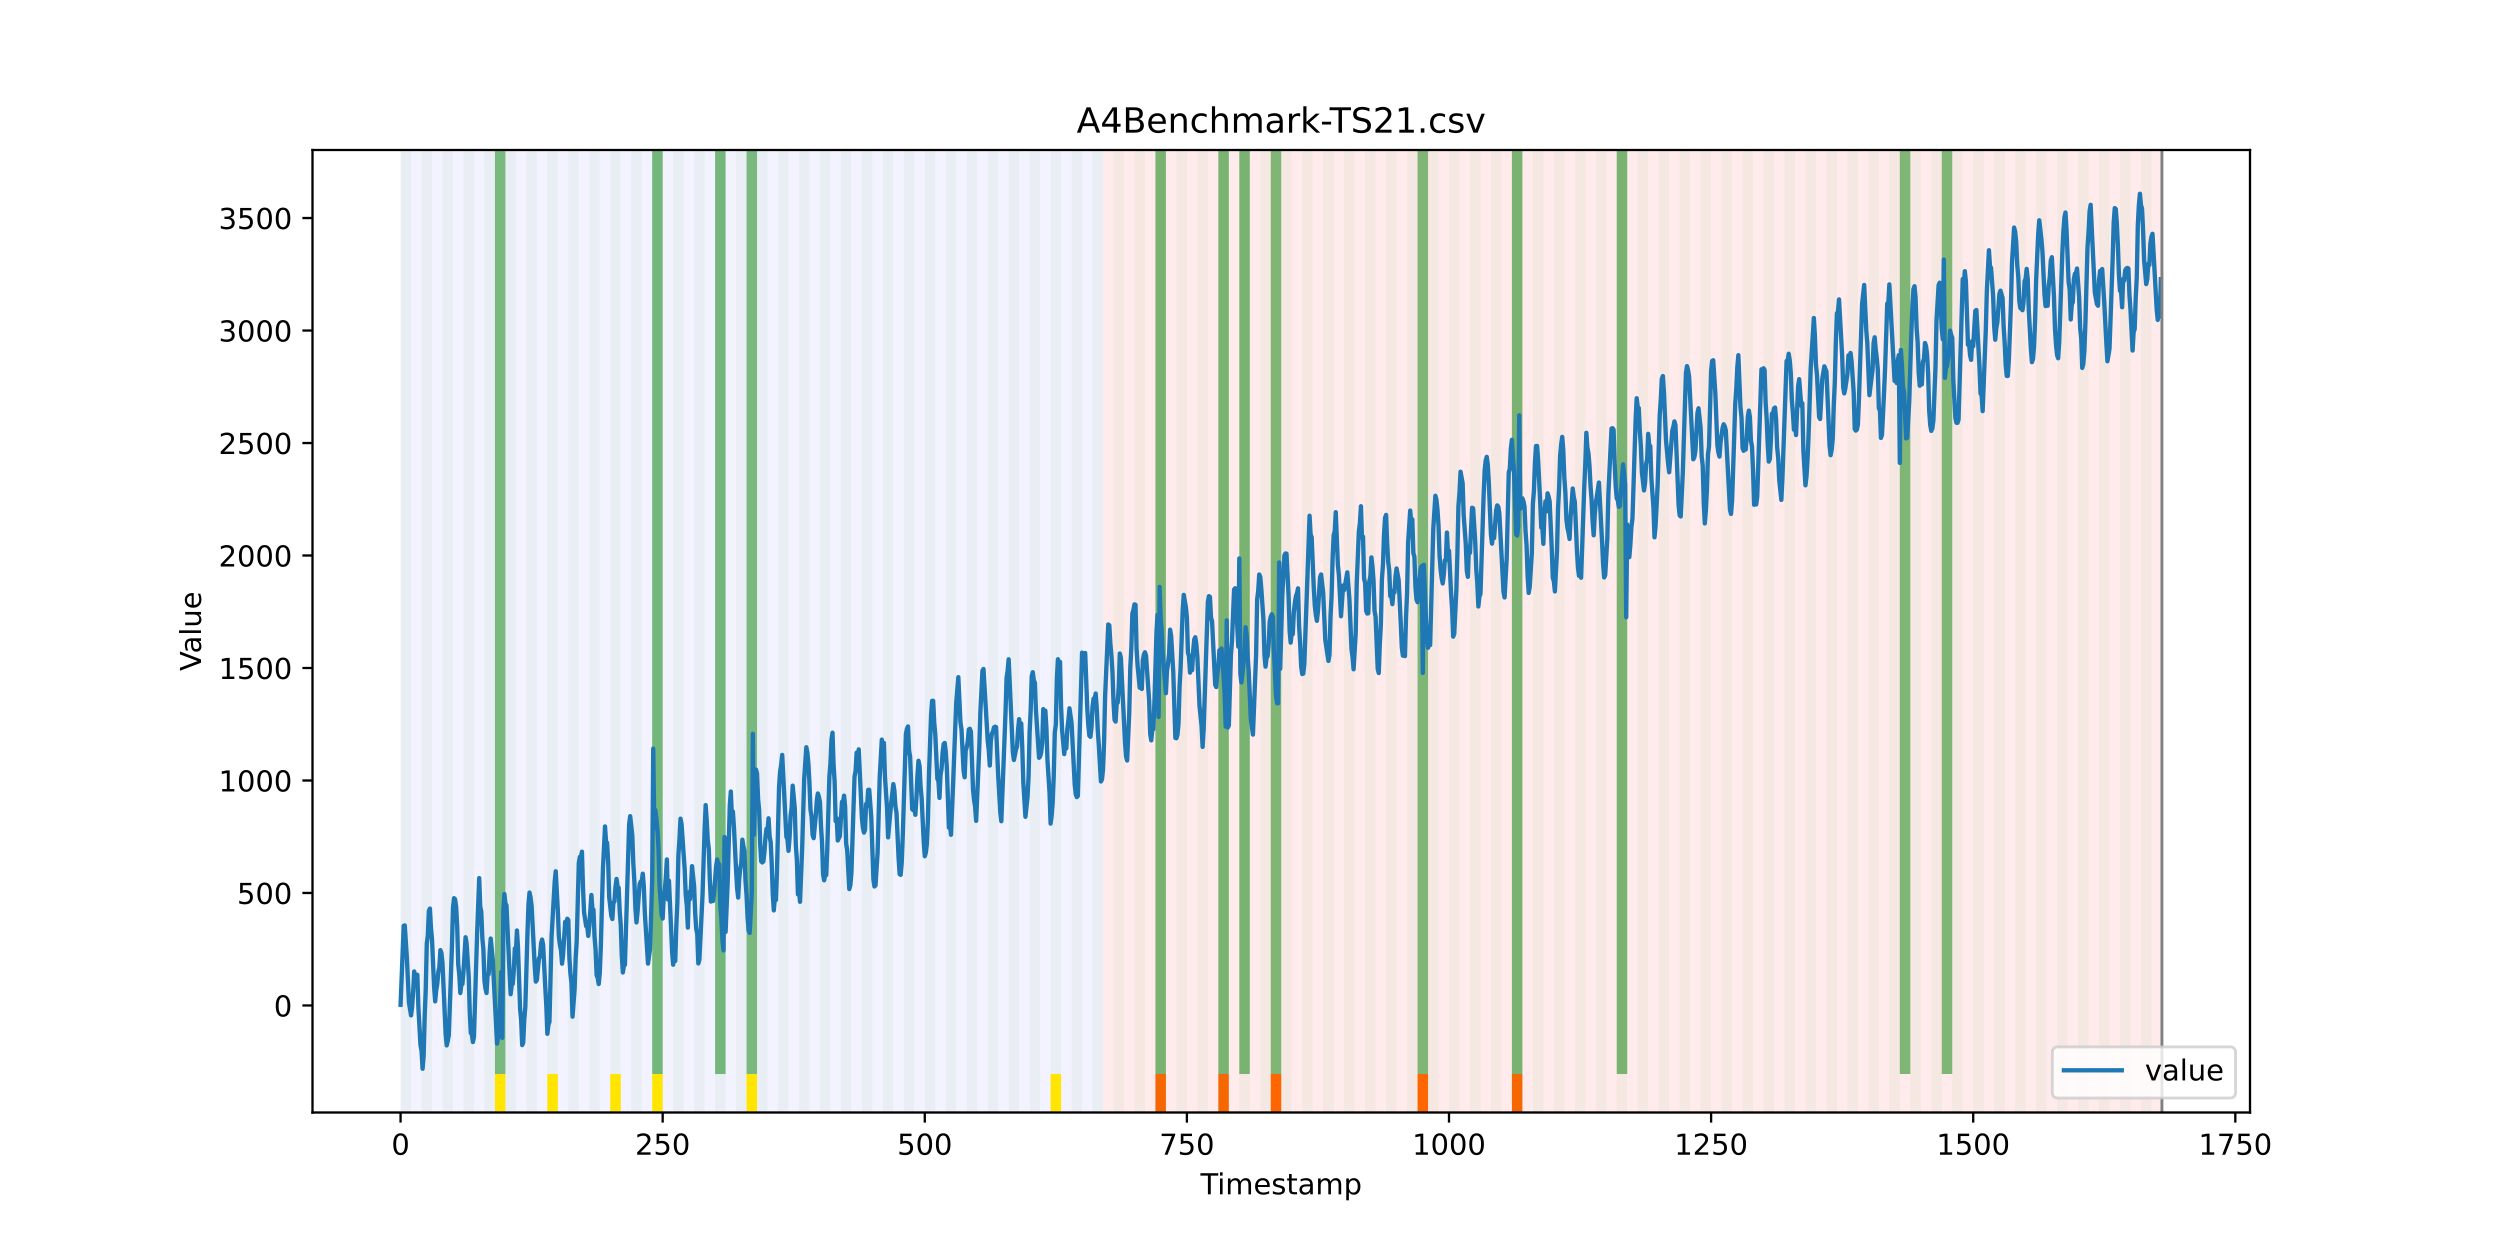 <?xml version="1.0" encoding="utf-8" standalone="no"?>
<!DOCTYPE svg PUBLIC "-//W3C//DTD SVG 1.1//EN"
  "http://www.w3.org/Graphics/SVG/1.1/DTD/svg11.dtd">
<!-- Created with matplotlib (https://matplotlib.org/) -->
<svg height="432pt" version="1.1" viewBox="0 0 864 432" width="864pt" xmlns="http://www.w3.org/2000/svg" xmlns:xlink="http://www.w3.org/1999/xlink">
 <defs>
  <style type="text/css">*{stroke-linecap:butt;stroke-linejoin:round;}</style>
 </defs>
 <g id="figure_1">
  <g id="patch_1">
   <path d="M 0 432 
L 864 432 
L 864 0 
L 0 0 
z
" style="fill:#ffffff;"/>
  </g>
  <g id="axes_1">
   <g id="patch_2">
    <path d="M 108 384.48 
L 777.6 384.48 
L 777.6 51.84 
L 108 51.84 
z
" style="fill:#ffffff;"/>
   </g>
   <g id="patch_3">
    <path clip-path="url(#pee44d1b45c)" d="M 138.436 384.48 
L 138.436 51.84 
L 381.203 51.84 
L 381.203 384.48 
z
" style="fill:#0000ff;opacity:0.05;"/>
   </g>
   <g id="patch_4">
    <path clip-path="url(#pee44d1b45c)" d="M 381.203 384.48 
L 381.203 51.84 
L 747.164 51.84 
L 747.164 384.48 
z
" style="fill:#ff0000;opacity:0.08;"/>
   </g>
   <g id="patch_5">
    <path clip-path="url(#pee44d1b45c)" d="M 138.436 384.48 
L 138.436 51.84 
L 142.06 51.84 
L 142.06 384.48 
z
" style="fill:#008000;opacity:0.04;"/>
   </g>
   <g id="patch_6">
    <path clip-path="url(#pee44d1b45c)" d="M 145.683 384.48 
L 145.683 51.84 
L 149.306 51.84 
L 149.306 384.48 
z
" style="fill:#008000;opacity:0.04;"/>
   </g>
   <g id="patch_7">
    <path clip-path="url(#pee44d1b45c)" d="M 152.93 384.48 
L 152.93 51.84 
L 156.553 51.84 
L 156.553 384.48 
z
" style="fill:#008000;opacity:0.04;"/>
   </g>
   <g id="patch_8">
    <path clip-path="url(#pee44d1b45c)" d="M 399.319 384.48 
L 399.319 371.174 
L 402.943 371.174 
L 402.943 384.48 
z
" style="fill:#ff6600;"/>
   </g>
   <g id="patch_9">
    <path clip-path="url(#pee44d1b45c)" d="M 160.177 384.48 
L 160.177 51.84 
L 163.8 51.84 
L 163.8 384.48 
z
" style="fill:#008000;opacity:0.04;"/>
   </g>
   <g id="patch_10">
    <path clip-path="url(#pee44d1b45c)" d="M 167.423 384.48 
L 167.423 51.84 
L 171.047 51.84 
L 171.047 384.48 
z
" style="fill:#008000;opacity:0.04;"/>
   </g>
   <g id="patch_11">
    <path clip-path="url(#pee44d1b45c)" d="M 171.047 371.174 
L 171.047 51.84 
L 174.67 51.84 
L 174.67 371.174 
z
" style="fill:#008000;opacity:0.5;"/>
   </g>
   <g id="patch_12">
    <path clip-path="url(#pee44d1b45c)" d="M 171.047 384.48 
L 171.047 371.174 
L 174.67 371.174 
L 174.67 384.48 
z
" style="fill:#ffe500;"/>
   </g>
   <g id="patch_13">
    <path clip-path="url(#pee44d1b45c)" d="M 174.67 384.48 
L 174.67 51.84 
L 178.294 51.84 
L 178.294 384.48 
z
" style="fill:#008000;opacity:0.04;"/>
   </g>
   <g id="patch_14">
    <path clip-path="url(#pee44d1b45c)" d="M 421.06 384.48 
L 421.06 371.174 
L 424.683 371.174 
L 424.683 384.48 
z
" style="fill:#ff6600;"/>
   </g>
   <g id="patch_15">
    <path clip-path="url(#pee44d1b45c)" d="M 181.917 384.48 
L 181.917 51.84 
L 185.54 51.84 
L 185.54 384.48 
z
" style="fill:#008000;opacity:0.04;"/>
   </g>
   <g id="patch_16">
    <path clip-path="url(#pee44d1b45c)" d="M 189.164 384.48 
L 189.164 51.84 
L 192.787 51.84 
L 192.787 384.48 
z
" style="fill:#008000;opacity:0.04;"/>
   </g>
   <g id="patch_17">
    <path clip-path="url(#pee44d1b45c)" d="M 189.164 384.48 
L 189.164 371.174 
L 192.787 371.174 
L 192.787 384.48 
z
" style="fill:#ffe500;"/>
   </g>
   <g id="patch_18">
    <path clip-path="url(#pee44d1b45c)" d="M 196.41 384.48 
L 196.41 51.84 
L 200.034 51.84 
L 200.034 384.48 
z
" style="fill:#008000;opacity:0.04;"/>
   </g>
   <g id="patch_19">
    <path clip-path="url(#pee44d1b45c)" d="M 439.177 384.48 
L 439.177 371.174 
L 442.8 371.174 
L 442.8 384.48 
z
" style="fill:#ff6600;"/>
   </g>
   <g id="patch_20">
    <path clip-path="url(#pee44d1b45c)" d="M 203.657 384.48 
L 203.657 51.84 
L 207.281 51.84 
L 207.281 384.48 
z
" style="fill:#008000;opacity:0.04;"/>
   </g>
   <g id="patch_21">
    <path clip-path="url(#pee44d1b45c)" d="M 210.904 384.48 
L 210.904 51.84 
L 214.527 51.84 
L 214.527 384.48 
z
" style="fill:#008000;opacity:0.04;"/>
   </g>
   <g id="patch_22">
    <path clip-path="url(#pee44d1b45c)" d="M 210.904 384.48 
L 210.904 371.174 
L 214.527 371.174 
L 214.527 384.48 
z
" style="fill:#ffe500;"/>
   </g>
   <g id="patch_23">
    <path clip-path="url(#pee44d1b45c)" d="M 218.151 384.48 
L 218.151 51.84 
L 221.774 51.84 
L 221.774 384.48 
z
" style="fill:#008000;opacity:0.04;"/>
   </g>
   <g id="patch_24">
    <path clip-path="url(#pee44d1b45c)" d="M 225.397 384.48 
L 225.397 51.84 
L 229.021 51.84 
L 229.021 384.48 
z
" style="fill:#008000;opacity:0.04;"/>
   </g>
   <g id="patch_25">
    <path clip-path="url(#pee44d1b45c)" d="M 225.397 371.174 
L 225.397 51.84 
L 229.021 51.84 
L 229.021 371.174 
z
" style="fill:#008000;opacity:0.5;"/>
   </g>
   <g id="patch_26">
    <path clip-path="url(#pee44d1b45c)" d="M 225.397 384.48 
L 225.397 371.174 
L 229.021 371.174 
L 229.021 384.48 
z
" style="fill:#ffe500;"/>
   </g>
   <g id="patch_27">
    <path clip-path="url(#pee44d1b45c)" d="M 232.644 384.48 
L 232.644 51.84 
L 236.268 51.84 
L 236.268 384.48 
z
" style="fill:#008000;opacity:0.04;"/>
   </g>
   <g id="patch_28">
    <path clip-path="url(#pee44d1b45c)" d="M 239.891 384.48 
L 239.891 51.84 
L 243.514 51.84 
L 243.514 384.48 
z
" style="fill:#008000;opacity:0.04;"/>
   </g>
   <g id="patch_29">
    <path clip-path="url(#pee44d1b45c)" d="M 247.138 384.48 
L 247.138 51.84 
L 250.761 51.84 
L 250.761 384.48 
z
" style="fill:#008000;opacity:0.04;"/>
   </g>
   <g id="patch_30">
    <path clip-path="url(#pee44d1b45c)" d="M 247.138 371.174 
L 247.138 51.84 
L 250.761 51.84 
L 250.761 371.174 
z
" style="fill:#008000;opacity:0.5;"/>
   </g>
   <g id="patch_31">
    <path clip-path="url(#pee44d1b45c)" d="M 489.904 384.48 
L 489.904 371.174 
L 493.527 371.174 
L 493.527 384.48 
z
" style="fill:#ff6600;"/>
   </g>
   <g id="patch_32">
    <path clip-path="url(#pee44d1b45c)" d="M 254.384 384.48 
L 254.384 51.84 
L 258.008 51.84 
L 258.008 384.48 
z
" style="fill:#008000;opacity:0.04;"/>
   </g>
   <g id="patch_33">
    <path clip-path="url(#pee44d1b45c)" d="M 258.008 371.174 
L 258.008 51.84 
L 261.631 51.84 
L 261.631 371.174 
z
" style="fill:#008000;opacity:0.5;"/>
   </g>
   <g id="patch_34">
    <path clip-path="url(#pee44d1b45c)" d="M 258.008 384.48 
L 258.008 371.174 
L 261.631 371.174 
L 261.631 384.48 
z
" style="fill:#ffe500;"/>
   </g>
   <g id="patch_35">
    <path clip-path="url(#pee44d1b45c)" d="M 261.631 384.48 
L 261.631 51.84 
L 265.255 51.84 
L 265.255 384.48 
z
" style="fill:#008000;opacity:0.04;"/>
   </g>
   <g id="patch_36">
    <path clip-path="url(#pee44d1b45c)" d="M 268.878 384.48 
L 268.878 51.84 
L 272.501 51.84 
L 272.501 384.48 
z
" style="fill:#008000;opacity:0.04;"/>
   </g>
   <g id="patch_37">
    <path clip-path="url(#pee44d1b45c)" d="M 276.125 384.48 
L 276.125 51.84 
L 279.748 51.84 
L 279.748 384.48 
z
" style="fill:#008000;opacity:0.04;"/>
   </g>
   <g id="patch_38">
    <path clip-path="url(#pee44d1b45c)" d="M 522.514 384.48 
L 522.514 371.174 
L 526.138 371.174 
L 526.138 384.48 
z
" style="fill:#ff6600;"/>
   </g>
   <g id="patch_39">
    <path clip-path="url(#pee44d1b45c)" d="M 283.371 384.48 
L 283.371 51.84 
L 286.995 51.84 
L 286.995 384.48 
z
" style="fill:#008000;opacity:0.04;"/>
   </g>
   <g id="patch_40">
    <path clip-path="url(#pee44d1b45c)" d="M 290.618 384.48 
L 290.618 51.84 
L 294.242 51.84 
L 294.242 384.48 
z
" style="fill:#008000;opacity:0.04;"/>
   </g>
   <g id="patch_41">
    <path clip-path="url(#pee44d1b45c)" d="M 297.865 384.48 
L 297.865 51.84 
L 301.488 51.84 
L 301.488 384.48 
z
" style="fill:#008000;opacity:0.04;"/>
   </g>
   <g id="patch_42">
    <path clip-path="url(#pee44d1b45c)" d="M 305.112 384.48 
L 305.112 51.84 
L 308.735 51.84 
L 308.735 384.48 
z
" style="fill:#008000;opacity:0.04;"/>
   </g>
   <g id="patch_43">
    <path clip-path="url(#pee44d1b45c)" d="M 312.358 384.48 
L 312.358 51.84 
L 315.982 51.84 
L 315.982 384.48 
z
" style="fill:#008000;opacity:0.04;"/>
   </g>
   <g id="patch_44">
    <path clip-path="url(#pee44d1b45c)" d="M 319.605 384.48 
L 319.605 51.84 
L 323.229 51.84 
L 323.229 384.48 
z
" style="fill:#008000;opacity:0.04;"/>
   </g>
   <g id="patch_45">
    <path clip-path="url(#pee44d1b45c)" d="M 326.852 384.48 
L 326.852 51.84 
L 330.475 51.84 
L 330.475 384.48 
z
" style="fill:#008000;opacity:0.04;"/>
   </g>
   <g id="patch_46">
    <path clip-path="url(#pee44d1b45c)" d="M 334.099 384.48 
L 334.099 51.84 
L 337.722 51.84 
L 337.722 384.48 
z
" style="fill:#008000;opacity:0.04;"/>
   </g>
   <g id="patch_47">
    <path clip-path="url(#pee44d1b45c)" d="M 341.345 384.48 
L 341.345 51.84 
L 344.969 51.84 
L 344.969 384.48 
z
" style="fill:#008000;opacity:0.04;"/>
   </g>
   <g id="patch_48">
    <path clip-path="url(#pee44d1b45c)" d="M 348.592 384.48 
L 348.592 51.84 
L 352.216 51.84 
L 352.216 384.48 
z
" style="fill:#008000;opacity:0.04;"/>
   </g>
   <g id="patch_49">
    <path clip-path="url(#pee44d1b45c)" d="M 355.839 384.48 
L 355.839 51.84 
L 359.462 51.84 
L 359.462 384.48 
z
" style="fill:#008000;opacity:0.04;"/>
   </g>
   <g id="patch_50">
    <path clip-path="url(#pee44d1b45c)" d="M 363.086 384.48 
L 363.086 51.84 
L 366.709 51.84 
L 366.709 384.48 
z
" style="fill:#008000;opacity:0.04;"/>
   </g>
   <g id="patch_51">
    <path clip-path="url(#pee44d1b45c)" d="M 363.086 384.48 
L 363.086 371.174 
L 366.709 371.174 
L 366.709 384.48 
z
" style="fill:#ffe500;"/>
   </g>
   <g id="patch_52">
    <path clip-path="url(#pee44d1b45c)" d="M 370.332 384.48 
L 370.332 51.84 
L 373.956 51.84 
L 373.956 384.48 
z
" style="fill:#008000;opacity:0.04;"/>
   </g>
   <g id="patch_53">
    <path clip-path="url(#pee44d1b45c)" d="M 377.579 384.48 
L 377.579 51.84 
L 381.203 51.84 
L 381.203 384.48 
z
" style="fill:#008000;opacity:0.04;"/>
   </g>
   <g id="patch_54">
    <path clip-path="url(#pee44d1b45c)" d="M 384.826 384.48 
L 384.826 51.84 
L 388.449 51.84 
L 388.449 384.48 
z
" style="fill:#008000;opacity:0.04;"/>
   </g>
   <g id="patch_55">
    <path clip-path="url(#pee44d1b45c)" d="M 392.073 384.48 
L 392.073 51.84 
L 395.696 51.84 
L 395.696 384.48 
z
" style="fill:#008000;opacity:0.04;"/>
   </g>
   <g id="patch_56">
    <path clip-path="url(#pee44d1b45c)" d="M 399.319 384.48 
L 399.319 51.84 
L 402.943 51.84 
L 402.943 384.48 
z
" style="fill:#008000;opacity:0.04;"/>
   </g>
   <g id="patch_57">
    <path clip-path="url(#pee44d1b45c)" d="M 399.319 371.174 
L 399.319 51.84 
L 402.943 51.84 
L 402.943 371.174 
z
" style="fill:#008000;opacity:0.5;"/>
   </g>
   <g id="patch_58">
    <path clip-path="url(#pee44d1b45c)" d="M 406.566 384.48 
L 406.566 51.84 
L 410.19 51.84 
L 410.19 384.48 
z
" style="fill:#008000;opacity:0.04;"/>
   </g>
   <g id="patch_59">
    <path clip-path="url(#pee44d1b45c)" d="M 413.813 384.48 
L 413.813 51.84 
L 417.436 51.84 
L 417.436 384.48 
z
" style="fill:#008000;opacity:0.04;"/>
   </g>
   <g id="patch_60">
    <path clip-path="url(#pee44d1b45c)" d="M 421.06 384.48 
L 421.06 51.84 
L 424.683 51.84 
L 424.683 384.48 
z
" style="fill:#008000;opacity:0.04;"/>
   </g>
   <g id="patch_61">
    <path clip-path="url(#pee44d1b45c)" d="M 421.06 371.174 
L 421.06 51.84 
L 424.683 51.84 
L 424.683 371.174 
z
" style="fill:#008000;opacity:0.5;"/>
   </g>
   <g id="patch_62">
    <path clip-path="url(#pee44d1b45c)" d="M 428.306 384.48 
L 428.306 51.84 
L 431.93 51.84 
L 431.93 384.48 
z
" style="fill:#008000;opacity:0.04;"/>
   </g>
   <g id="patch_63">
    <path clip-path="url(#pee44d1b45c)" d="M 428.306 371.174 
L 428.306 51.84 
L 431.93 51.84 
L 431.93 371.174 
z
" style="fill:#008000;opacity:0.5;"/>
   </g>
   <g id="patch_64">
    <path clip-path="url(#pee44d1b45c)" d="M 435.553 384.48 
L 435.553 51.84 
L 439.177 51.84 
L 439.177 384.48 
z
" style="fill:#008000;opacity:0.04;"/>
   </g>
   <g id="patch_65">
    <path clip-path="url(#pee44d1b45c)" d="M 439.177 371.174 
L 439.177 51.84 
L 442.8 51.84 
L 442.8 371.174 
z
" style="fill:#008000;opacity:0.5;"/>
   </g>
   <g id="patch_66">
    <path clip-path="url(#pee44d1b45c)" d="M 442.8 384.48 
L 442.8 51.84 
L 446.423 51.84 
L 446.423 384.48 
z
" style="fill:#008000;opacity:0.04;"/>
   </g>
   <g id="patch_67">
    <path clip-path="url(#pee44d1b45c)" d="M 450.047 384.48 
L 450.047 51.84 
L 453.67 51.84 
L 453.67 384.48 
z
" style="fill:#008000;opacity:0.04;"/>
   </g>
   <g id="patch_68">
    <path clip-path="url(#pee44d1b45c)" d="M 457.294 384.48 
L 457.294 51.84 
L 460.917 51.84 
L 460.917 384.48 
z
" style="fill:#008000;opacity:0.04;"/>
   </g>
   <g id="patch_69">
    <path clip-path="url(#pee44d1b45c)" d="M 464.54 384.48 
L 464.54 51.84 
L 468.164 51.84 
L 468.164 384.48 
z
" style="fill:#008000;opacity:0.04;"/>
   </g>
   <g id="patch_70">
    <path clip-path="url(#pee44d1b45c)" d="M 471.787 384.48 
L 471.787 51.84 
L 475.41 51.84 
L 475.41 384.48 
z
" style="fill:#008000;opacity:0.04;"/>
   </g>
   <g id="patch_71">
    <path clip-path="url(#pee44d1b45c)" d="M 479.034 384.48 
L 479.034 51.84 
L 482.657 51.84 
L 482.657 384.48 
z
" style="fill:#008000;opacity:0.04;"/>
   </g>
   <g id="patch_72">
    <path clip-path="url(#pee44d1b45c)" d="M 486.281 384.48 
L 486.281 51.84 
L 489.904 51.84 
L 489.904 384.48 
z
" style="fill:#008000;opacity:0.04;"/>
   </g>
   <g id="patch_73">
    <path clip-path="url(#pee44d1b45c)" d="M 489.904 371.174 
L 489.904 51.84 
L 493.527 51.84 
L 493.527 371.174 
z
" style="fill:#008000;opacity:0.5;"/>
   </g>
   <g id="patch_74">
    <path clip-path="url(#pee44d1b45c)" d="M 493.527 384.48 
L 493.527 51.84 
L 497.151 51.84 
L 497.151 384.48 
z
" style="fill:#008000;opacity:0.04;"/>
   </g>
   <g id="patch_75">
    <path clip-path="url(#pee44d1b45c)" d="M 500.774 384.48 
L 500.774 51.84 
L 504.397 51.84 
L 504.397 384.48 
z
" style="fill:#008000;opacity:0.04;"/>
   </g>
   <g id="patch_76">
    <path clip-path="url(#pee44d1b45c)" d="M 508.021 384.48 
L 508.021 51.84 
L 511.644 51.84 
L 511.644 384.48 
z
" style="fill:#008000;opacity:0.04;"/>
   </g>
   <g id="patch_77">
    <path clip-path="url(#pee44d1b45c)" d="M 515.268 384.48 
L 515.268 51.84 
L 518.891 51.84 
L 518.891 384.48 
z
" style="fill:#008000;opacity:0.04;"/>
   </g>
   <g id="patch_78">
    <path clip-path="url(#pee44d1b45c)" d="M 522.514 384.48 
L 522.514 51.84 
L 526.138 51.84 
L 526.138 384.48 
z
" style="fill:#008000;opacity:0.04;"/>
   </g>
   <g id="patch_79">
    <path clip-path="url(#pee44d1b45c)" d="M 522.514 371.174 
L 522.514 51.84 
L 526.138 51.84 
L 526.138 371.174 
z
" style="fill:#008000;opacity:0.5;"/>
   </g>
   <g id="patch_80">
    <path clip-path="url(#pee44d1b45c)" d="M 529.761 384.48 
L 529.761 51.84 
L 533.384 51.84 
L 533.384 384.48 
z
" style="fill:#008000;opacity:0.04;"/>
   </g>
   <g id="patch_81">
    <path clip-path="url(#pee44d1b45c)" d="M 537.008 384.48 
L 537.008 51.84 
L 540.631 51.84 
L 540.631 384.48 
z
" style="fill:#008000;opacity:0.04;"/>
   </g>
   <g id="patch_82">
    <path clip-path="url(#pee44d1b45c)" d="M 544.255 384.48 
L 544.255 51.84 
L 547.878 51.84 
L 547.878 384.48 
z
" style="fill:#008000;opacity:0.04;"/>
   </g>
   <g id="patch_83">
    <path clip-path="url(#pee44d1b45c)" d="M 551.501 384.48 
L 551.501 51.84 
L 555.125 51.84 
L 555.125 384.48 
z
" style="fill:#008000;opacity:0.04;"/>
   </g>
   <g id="patch_84">
    <path clip-path="url(#pee44d1b45c)" d="M 558.748 384.48 
L 558.748 51.84 
L 562.371 51.84 
L 562.371 384.48 
z
" style="fill:#008000;opacity:0.04;"/>
   </g>
   <g id="patch_85">
    <path clip-path="url(#pee44d1b45c)" d="M 558.748 371.174 
L 558.748 51.84 
L 562.371 51.84 
L 562.371 371.174 
z
" style="fill:#008000;opacity:0.5;"/>
   </g>
   <g id="patch_86">
    <path clip-path="url(#pee44d1b45c)" d="M 565.995 384.48 
L 565.995 51.84 
L 569.618 51.84 
L 569.618 384.48 
z
" style="fill:#008000;opacity:0.04;"/>
   </g>
   <g id="patch_87">
    <path clip-path="url(#pee44d1b45c)" d="M 573.242 384.48 
L 573.242 51.84 
L 576.865 51.84 
L 576.865 384.48 
z
" style="fill:#008000;opacity:0.04;"/>
   </g>
   <g id="patch_88">
    <path clip-path="url(#pee44d1b45c)" d="M 580.488 384.48 
L 580.488 51.84 
L 584.112 51.84 
L 584.112 384.48 
z
" style="fill:#008000;opacity:0.04;"/>
   </g>
   <g id="patch_89">
    <path clip-path="url(#pee44d1b45c)" d="M 587.735 384.48 
L 587.735 51.84 
L 591.358 51.84 
L 591.358 384.48 
z
" style="fill:#008000;opacity:0.04;"/>
   </g>
   <g id="patch_90">
    <path clip-path="url(#pee44d1b45c)" d="M 594.982 384.48 
L 594.982 51.84 
L 598.605 51.84 
L 598.605 384.48 
z
" style="fill:#008000;opacity:0.04;"/>
   </g>
   <g id="patch_91">
    <path clip-path="url(#pee44d1b45c)" d="M 602.229 384.48 
L 602.229 51.84 
L 605.852 51.84 
L 605.852 384.48 
z
" style="fill:#008000;opacity:0.04;"/>
   </g>
   <g id="patch_92">
    <path clip-path="url(#pee44d1b45c)" d="M 609.475 384.48 
L 609.475 51.84 
L 613.099 51.84 
L 613.099 384.48 
z
" style="fill:#008000;opacity:0.04;"/>
   </g>
   <g id="patch_93">
    <path clip-path="url(#pee44d1b45c)" d="M 616.722 384.48 
L 616.722 51.84 
L 620.345 51.84 
L 620.345 384.48 
z
" style="fill:#008000;opacity:0.04;"/>
   </g>
   <g id="patch_94">
    <path clip-path="url(#pee44d1b45c)" d="M 623.969 384.48 
L 623.969 51.84 
L 627.592 51.84 
L 627.592 384.48 
z
" style="fill:#008000;opacity:0.04;"/>
   </g>
   <g id="patch_95">
    <path clip-path="url(#pee44d1b45c)" d="M 631.216 384.48 
L 631.216 51.84 
L 634.839 51.84 
L 634.839 384.48 
z
" style="fill:#008000;opacity:0.04;"/>
   </g>
   <g id="patch_96">
    <path clip-path="url(#pee44d1b45c)" d="M 638.462 384.48 
L 638.462 51.84 
L 642.086 51.84 
L 642.086 384.48 
z
" style="fill:#008000;opacity:0.04;"/>
   </g>
   <g id="patch_97">
    <path clip-path="url(#pee44d1b45c)" d="M 645.709 384.48 
L 645.709 51.84 
L 649.332 51.84 
L 649.332 384.48 
z
" style="fill:#008000;opacity:0.04;"/>
   </g>
   <g id="patch_98">
    <path clip-path="url(#pee44d1b45c)" d="M 652.956 384.48 
L 652.956 51.84 
L 656.579 51.84 
L 656.579 384.48 
z
" style="fill:#008000;opacity:0.04;"/>
   </g>
   <g id="patch_99">
    <path clip-path="url(#pee44d1b45c)" d="M 656.579 371.174 
L 656.579 51.84 
L 660.203 51.84 
L 660.203 371.174 
z
" style="fill:#008000;opacity:0.5;"/>
   </g>
   <g id="patch_100">
    <path clip-path="url(#pee44d1b45c)" d="M 660.203 384.48 
L 660.203 51.84 
L 663.826 51.84 
L 663.826 384.48 
z
" style="fill:#008000;opacity:0.04;"/>
   </g>
   <g id="patch_101">
    <path clip-path="url(#pee44d1b45c)" d="M 667.449 384.48 
L 667.449 51.84 
L 671.073 51.84 
L 671.073 384.48 
z
" style="fill:#008000;opacity:0.04;"/>
   </g>
   <g id="patch_102">
    <path clip-path="url(#pee44d1b45c)" d="M 671.073 371.174 
L 671.073 51.84 
L 674.696 51.84 
L 674.696 371.174 
z
" style="fill:#008000;opacity:0.5;"/>
   </g>
   <g id="patch_103">
    <path clip-path="url(#pee44d1b45c)" d="M 674.696 384.48 
L 674.696 51.84 
L 678.319 51.84 
L 678.319 384.48 
z
" style="fill:#008000;opacity:0.04;"/>
   </g>
   <g id="patch_104">
    <path clip-path="url(#pee44d1b45c)" d="M 681.943 384.48 
L 681.943 51.84 
L 685.566 51.84 
L 685.566 384.48 
z
" style="fill:#008000;opacity:0.04;"/>
   </g>
   <g id="patch_105">
    <path clip-path="url(#pee44d1b45c)" d="M 689.19 384.48 
L 689.19 51.84 
L 692.813 51.84 
L 692.813 384.48 
z
" style="fill:#008000;opacity:0.04;"/>
   </g>
   <g id="patch_106">
    <path clip-path="url(#pee44d1b45c)" d="M 696.436 384.48 
L 696.436 51.84 
L 700.06 51.84 
L 700.06 384.48 
z
" style="fill:#008000;opacity:0.04;"/>
   </g>
   <g id="patch_107">
    <path clip-path="url(#pee44d1b45c)" d="M 703.683 384.48 
L 703.683 51.84 
L 707.306 51.84 
L 707.306 384.48 
z
" style="fill:#008000;opacity:0.04;"/>
   </g>
   <g id="patch_108">
    <path clip-path="url(#pee44d1b45c)" d="M 710.93 384.48 
L 710.93 51.84 
L 714.553 51.84 
L 714.553 384.48 
z
" style="fill:#008000;opacity:0.04;"/>
   </g>
   <g id="patch_109">
    <path clip-path="url(#pee44d1b45c)" d="M 718.177 384.48 
L 718.177 51.84 
L 721.8 51.84 
L 721.8 384.48 
z
" style="fill:#008000;opacity:0.04;"/>
   </g>
   <g id="patch_110">
    <path clip-path="url(#pee44d1b45c)" d="M 725.423 384.48 
L 725.423 51.84 
L 729.047 51.84 
L 729.047 384.48 
z
" style="fill:#008000;opacity:0.04;"/>
   </g>
   <g id="patch_111">
    <path clip-path="url(#pee44d1b45c)" d="M 732.67 384.48 
L 732.67 51.84 
L 736.294 51.84 
L 736.294 384.48 
z
" style="fill:#008000;opacity:0.04;"/>
   </g>
   <g id="patch_112">
    <path clip-path="url(#pee44d1b45c)" d="M 739.917 384.48 
L 739.917 51.84 
L 743.54 51.84 
L 743.54 384.48 
z
" style="fill:#008000;opacity:0.04;"/>
   </g>
   <g id="matplotlib.axis_1">
    <g id="xtick_1">
     <g id="line2d_1">
      <defs>
       <path d="M 0 0 
L 0 3.5 
" id="m6a6eadd187" style="stroke:#000000;stroke-width:0.8;"/>
      </defs>
      <g>
       <use style="stroke:#000000;stroke-width:0.8;" x="138.436" xlink:href="#m6a6eadd187" y="384.48"/>
      </g>
     </g>
     <g id="text_1">
      <!-- 0 -->
      <g transform="translate(135.255 399.078)scale(0.1 -0.1)">
       <defs>
        <path d="M 31.781 66.406 
Q 24.172 66.406 20.328 58.906 
Q 16.5 51.422 16.5 36.375 
Q 16.5 21.391 20.328 13.891 
Q 24.172 6.391 31.781 6.391 
Q 39.453 6.391 43.281 13.891 
Q 47.125 21.391 47.125 36.375 
Q 47.125 51.422 43.281 58.906 
Q 39.453 66.406 31.781 66.406 
z
M 31.781 74.219 
Q 44.047 74.219 50.516 64.516 
Q 56.984 54.828 56.984 36.375 
Q 56.984 17.969 50.516 8.266 
Q 44.047 -1.422 31.781 -1.422 
Q 19.531 -1.422 13.062 8.266 
Q 6.594 17.969 6.594 36.375 
Q 6.594 54.828 13.062 64.516 
Q 19.531 74.219 31.781 74.219 
z
" id="DejaVuSans-48"/>
       </defs>
       <use xlink:href="#DejaVuSans-48"/>
      </g>
     </g>
    </g>
    <g id="xtick_2">
     <g id="line2d_2">
      <g>
       <use style="stroke:#000000;stroke-width:0.8;" x="229.021" xlink:href="#m6a6eadd187" y="384.48"/>
      </g>
     </g>
     <g id="text_2">
      <!-- 250 -->
      <g transform="translate(219.477 399.078)scale(0.1 -0.1)">
       <defs>
        <path d="M 19.188 8.297 
L 53.609 8.297 
L 53.609 0 
L 7.328 0 
L 7.328 8.297 
Q 12.938 14.109 22.625 23.891 
Q 32.328 33.688 34.812 36.531 
Q 39.547 41.844 41.422 45.531 
Q 43.312 49.219 43.312 52.781 
Q 43.312 58.594 39.234 62.25 
Q 35.156 65.922 28.609 65.922 
Q 23.969 65.922 18.812 64.312 
Q 13.672 62.703 7.812 59.422 
L 7.812 69.391 
Q 13.766 71.781 18.938 73 
Q 24.125 74.219 28.422 74.219 
Q 39.75 74.219 46.484 68.547 
Q 53.219 62.891 53.219 53.422 
Q 53.219 48.922 51.531 44.891 
Q 49.859 40.875 45.406 35.406 
Q 44.188 33.984 37.641 27.219 
Q 31.109 20.453 19.188 8.297 
z
" id="DejaVuSans-50"/>
        <path d="M 10.797 72.906 
L 49.516 72.906 
L 49.516 64.594 
L 19.828 64.594 
L 19.828 46.734 
Q 21.969 47.469 24.109 47.828 
Q 26.266 48.188 28.422 48.188 
Q 40.625 48.188 47.75 41.5 
Q 54.891 34.812 54.891 23.391 
Q 54.891 11.625 47.562 5.094 
Q 40.234 -1.422 26.906 -1.422 
Q 22.312 -1.422 17.547 -0.641 
Q 12.797 0.141 7.719 1.703 
L 7.719 11.625 
Q 12.109 9.234 16.797 8.062 
Q 21.484 6.891 26.703 6.891 
Q 35.156 6.891 40.078 11.328 
Q 45.016 15.766 45.016 23.391 
Q 45.016 31 40.078 35.438 
Q 35.156 39.891 26.703 39.891 
Q 22.75 39.891 18.812 39.016 
Q 14.891 38.141 10.797 36.281 
z
" id="DejaVuSans-53"/>
       </defs>
       <use xlink:href="#DejaVuSans-50"/>
       <use x="63.623" xlink:href="#DejaVuSans-53"/>
       <use x="127.246" xlink:href="#DejaVuSans-48"/>
      </g>
     </g>
    </g>
    <g id="xtick_3">
     <g id="line2d_3">
      <g>
       <use style="stroke:#000000;stroke-width:0.8;" x="319.605" xlink:href="#m6a6eadd187" y="384.48"/>
      </g>
     </g>
     <g id="text_3">
      <!-- 500 -->
      <g transform="translate(310.061 399.078)scale(0.1 -0.1)">
       <use xlink:href="#DejaVuSans-53"/>
       <use x="63.623" xlink:href="#DejaVuSans-48"/>
       <use x="127.246" xlink:href="#DejaVuSans-48"/>
      </g>
     </g>
    </g>
    <g id="xtick_4">
     <g id="line2d_4">
      <g>
       <use style="stroke:#000000;stroke-width:0.8;" x="410.19" xlink:href="#m6a6eadd187" y="384.48"/>
      </g>
     </g>
     <g id="text_4">
      <!-- 750 -->
      <g transform="translate(400.646 399.078)scale(0.1 -0.1)">
       <defs>
        <path d="M 8.203 72.906 
L 55.078 72.906 
L 55.078 68.703 
L 28.609 0 
L 18.312 0 
L 43.219 64.594 
L 8.203 64.594 
z
" id="DejaVuSans-55"/>
       </defs>
       <use xlink:href="#DejaVuSans-55"/>
       <use x="63.623" xlink:href="#DejaVuSans-53"/>
       <use x="127.246" xlink:href="#DejaVuSans-48"/>
      </g>
     </g>
    </g>
    <g id="xtick_5">
     <g id="line2d_5">
      <g>
       <use style="stroke:#000000;stroke-width:0.8;" x="500.774" xlink:href="#m6a6eadd187" y="384.48"/>
      </g>
     </g>
     <g id="text_5">
      <!-- 1000 -->
      <g transform="translate(488.049 399.078)scale(0.1 -0.1)">
       <defs>
        <path d="M 12.406 8.297 
L 28.516 8.297 
L 28.516 63.922 
L 10.984 60.406 
L 10.984 69.391 
L 28.422 72.906 
L 38.281 72.906 
L 38.281 8.297 
L 54.391 8.297 
L 54.391 0 
L 12.406 0 
z
" id="DejaVuSans-49"/>
       </defs>
       <use xlink:href="#DejaVuSans-49"/>
       <use x="63.623" xlink:href="#DejaVuSans-48"/>
       <use x="127.246" xlink:href="#DejaVuSans-48"/>
       <use x="190.869" xlink:href="#DejaVuSans-48"/>
      </g>
     </g>
    </g>
    <g id="xtick_6">
     <g id="line2d_6">
      <g>
       <use style="stroke:#000000;stroke-width:0.8;" x="591.358" xlink:href="#m6a6eadd187" y="384.48"/>
      </g>
     </g>
     <g id="text_6">
      <!-- 1250 -->
      <g transform="translate(578.633 399.078)scale(0.1 -0.1)">
       <use xlink:href="#DejaVuSans-49"/>
       <use x="63.623" xlink:href="#DejaVuSans-50"/>
       <use x="127.246" xlink:href="#DejaVuSans-53"/>
       <use x="190.869" xlink:href="#DejaVuSans-48"/>
      </g>
     </g>
    </g>
    <g id="xtick_7">
     <g id="line2d_7">
      <g>
       <use style="stroke:#000000;stroke-width:0.8;" x="681.943" xlink:href="#m6a6eadd187" y="384.48"/>
      </g>
     </g>
     <g id="text_7">
      <!-- 1500 -->
      <g transform="translate(669.218 399.078)scale(0.1 -0.1)">
       <use xlink:href="#DejaVuSans-49"/>
       <use x="63.623" xlink:href="#DejaVuSans-53"/>
       <use x="127.246" xlink:href="#DejaVuSans-48"/>
       <use x="190.869" xlink:href="#DejaVuSans-48"/>
      </g>
     </g>
    </g>
    <g id="xtick_8">
     <g id="line2d_8">
      <g>
       <use style="stroke:#000000;stroke-width:0.8;" x="772.527" xlink:href="#m6a6eadd187" y="384.48"/>
      </g>
     </g>
     <g id="text_8">
      <!-- 1750 -->
      <g transform="translate(759.802 399.078)scale(0.1 -0.1)">
       <use xlink:href="#DejaVuSans-49"/>
       <use x="63.623" xlink:href="#DejaVuSans-55"/>
       <use x="127.246" xlink:href="#DejaVuSans-53"/>
       <use x="190.869" xlink:href="#DejaVuSans-48"/>
      </g>
     </g>
    </g>
    <g id="text_9">
     <!-- Timestamp -->
     <g transform="translate(414.893 412.757)scale(0.1 -0.1)">
      <defs>
       <path d="M -0.297 72.906 
L 61.375 72.906 
L 61.375 64.594 
L 35.5 64.594 
L 35.5 0 
L 25.594 0 
L 25.594 64.594 
L -0.297 64.594 
z
" id="DejaVuSans-84"/>
       <path d="M 9.422 54.688 
L 18.406 54.688 
L 18.406 0 
L 9.422 0 
z
M 9.422 75.984 
L 18.406 75.984 
L 18.406 64.594 
L 9.422 64.594 
z
" id="DejaVuSans-105"/>
       <path d="M 52 44.188 
Q 55.375 50.25 60.062 53.125 
Q 64.75 56 71.094 56 
Q 79.641 56 84.281 50.016 
Q 88.922 44.047 88.922 33.016 
L 88.922 0 
L 79.891 0 
L 79.891 32.719 
Q 79.891 40.578 77.094 44.375 
Q 74.312 48.188 68.609 48.188 
Q 61.625 48.188 57.562 43.547 
Q 53.516 38.922 53.516 30.906 
L 53.516 0 
L 44.484 0 
L 44.484 32.719 
Q 44.484 40.625 41.703 44.406 
Q 38.922 48.188 33.109 48.188 
Q 26.219 48.188 22.156 43.531 
Q 18.109 38.875 18.109 30.906 
L 18.109 0 
L 9.078 0 
L 9.078 54.688 
L 18.109 54.688 
L 18.109 46.188 
Q 21.188 51.219 25.484 53.609 
Q 29.781 56 35.688 56 
Q 41.656 56 45.828 52.969 
Q 50 49.953 52 44.188 
z
" id="DejaVuSans-109"/>
       <path d="M 56.203 29.594 
L 56.203 25.203 
L 14.891 25.203 
Q 15.484 15.922 20.484 11.062 
Q 25.484 6.203 34.422 6.203 
Q 39.594 6.203 44.453 7.469 
Q 49.312 8.734 54.109 11.281 
L 54.109 2.781 
Q 49.266 0.734 44.188 -0.344 
Q 39.109 -1.422 33.891 -1.422 
Q 20.797 -1.422 13.156 6.188 
Q 5.516 13.812 5.516 26.812 
Q 5.516 40.234 12.766 48.109 
Q 20.016 56 32.328 56 
Q 43.359 56 49.781 48.891 
Q 56.203 41.797 56.203 29.594 
z
M 47.219 32.234 
Q 47.125 39.594 43.094 43.984 
Q 39.062 48.391 32.422 48.391 
Q 24.906 48.391 20.391 44.141 
Q 15.875 39.891 15.188 32.172 
z
" id="DejaVuSans-101"/>
       <path d="M 44.281 53.078 
L 44.281 44.578 
Q 40.484 46.531 36.375 47.5 
Q 32.281 48.484 27.875 48.484 
Q 21.188 48.484 17.844 46.438 
Q 14.5 44.391 14.5 40.281 
Q 14.5 37.156 16.891 35.375 
Q 19.281 33.594 26.516 31.984 
L 29.594 31.297 
Q 39.156 29.25 43.188 25.516 
Q 47.219 21.781 47.219 15.094 
Q 47.219 7.469 41.188 3.016 
Q 35.156 -1.422 24.609 -1.422 
Q 20.219 -1.422 15.453 -0.562 
Q 10.688 0.297 5.422 2 
L 5.422 11.281 
Q 10.406 8.688 15.234 7.391 
Q 20.062 6.109 24.812 6.109 
Q 31.156 6.109 34.562 8.281 
Q 37.984 10.453 37.984 14.406 
Q 37.984 18.062 35.516 20.016 
Q 33.062 21.969 24.703 23.781 
L 21.578 24.516 
Q 13.234 26.266 9.516 29.906 
Q 5.812 33.547 5.812 39.891 
Q 5.812 47.609 11.281 51.797 
Q 16.75 56 26.812 56 
Q 31.781 56 36.172 55.266 
Q 40.578 54.547 44.281 53.078 
z
" id="DejaVuSans-115"/>
       <path d="M 18.312 70.219 
L 18.312 54.688 
L 36.812 54.688 
L 36.812 47.703 
L 18.312 47.703 
L 18.312 18.016 
Q 18.312 11.328 20.141 9.422 
Q 21.969 7.516 27.594 7.516 
L 36.812 7.516 
L 36.812 0 
L 27.594 0 
Q 17.188 0 13.234 3.875 
Q 9.281 7.766 9.281 18.016 
L 9.281 47.703 
L 2.688 47.703 
L 2.688 54.688 
L 9.281 54.688 
L 9.281 70.219 
z
" id="DejaVuSans-116"/>
       <path d="M 34.281 27.484 
Q 23.391 27.484 19.188 25 
Q 14.984 22.516 14.984 16.5 
Q 14.984 11.719 18.141 8.906 
Q 21.297 6.109 26.703 6.109 
Q 34.188 6.109 38.703 11.406 
Q 43.219 16.703 43.219 25.484 
L 43.219 27.484 
z
M 52.203 31.203 
L 52.203 0 
L 43.219 0 
L 43.219 8.297 
Q 40.141 3.328 35.547 0.953 
Q 30.953 -1.422 24.312 -1.422 
Q 15.922 -1.422 10.953 3.297 
Q 6 8.016 6 15.922 
Q 6 25.141 12.172 29.828 
Q 18.359 34.516 30.609 34.516 
L 43.219 34.516 
L 43.219 35.406 
Q 43.219 41.609 39.141 45 
Q 35.062 48.391 27.688 48.391 
Q 23 48.391 18.547 47.266 
Q 14.109 46.141 10.016 43.891 
L 10.016 52.203 
Q 14.938 54.109 19.578 55.047 
Q 24.219 56 28.609 56 
Q 40.484 56 46.344 49.844 
Q 52.203 43.703 52.203 31.203 
z
" id="DejaVuSans-97"/>
       <path d="M 18.109 8.203 
L 18.109 -20.797 
L 9.078 -20.797 
L 9.078 54.688 
L 18.109 54.688 
L 18.109 46.391 
Q 20.953 51.266 25.266 53.625 
Q 29.594 56 35.594 56 
Q 45.562 56 51.781 48.094 
Q 58.016 40.188 58.016 27.297 
Q 58.016 14.406 51.781 6.484 
Q 45.562 -1.422 35.594 -1.422 
Q 29.594 -1.422 25.266 0.953 
Q 20.953 3.328 18.109 8.203 
z
M 48.688 27.297 
Q 48.688 37.203 44.609 42.844 
Q 40.531 48.484 33.406 48.484 
Q 26.266 48.484 22.188 42.844 
Q 18.109 37.203 18.109 27.297 
Q 18.109 17.391 22.188 11.75 
Q 26.266 6.109 33.406 6.109 
Q 40.531 6.109 44.609 11.75 
Q 48.688 17.391 48.688 27.297 
z
" id="DejaVuSans-112"/>
      </defs>
      <use xlink:href="#DejaVuSans-84"/>
      <use x="57.959" xlink:href="#DejaVuSans-105"/>
      <use x="85.742" xlink:href="#DejaVuSans-109"/>
      <use x="183.154" xlink:href="#DejaVuSans-101"/>
      <use x="244.678" xlink:href="#DejaVuSans-115"/>
      <use x="296.777" xlink:href="#DejaVuSans-116"/>
      <use x="335.986" xlink:href="#DejaVuSans-97"/>
      <use x="397.266" xlink:href="#DejaVuSans-109"/>
      <use x="494.678" xlink:href="#DejaVuSans-112"/>
     </g>
    </g>
   </g>
   <g id="matplotlib.axis_2">
    <g id="ytick_1">
     <g id="line2d_9">
      <defs>
       <path d="M 0 0 
L -3.5 0 
" id="mb028d3d412" style="stroke:#000000;stroke-width:0.8;"/>
      </defs>
      <g>
       <use style="stroke:#000000;stroke-width:0.8;" x="108" xlink:href="#mb028d3d412" y="347.489"/>
      </g>
     </g>
     <g id="text_10">
      <!-- 0 -->
      <g transform="translate(94.638 351.288)scale(0.1 -0.1)">
       <use xlink:href="#DejaVuSans-48"/>
      </g>
     </g>
    </g>
    <g id="ytick_2">
     <g id="line2d_10">
      <g>
       <use style="stroke:#000000;stroke-width:0.8;" x="108" xlink:href="#mb028d3d412" y="308.612"/>
      </g>
     </g>
     <g id="text_11">
      <!-- 500 -->
      <g transform="translate(81.912 312.411)scale(0.1 -0.1)">
       <use xlink:href="#DejaVuSans-53"/>
       <use x="63.623" xlink:href="#DejaVuSans-48"/>
       <use x="127.246" xlink:href="#DejaVuSans-48"/>
      </g>
     </g>
    </g>
    <g id="ytick_3">
     <g id="line2d_11">
      <g>
       <use style="stroke:#000000;stroke-width:0.8;" x="108" xlink:href="#mb028d3d412" y="269.736"/>
      </g>
     </g>
     <g id="text_12">
      <!-- 1000 -->
      <g transform="translate(75.55 273.535)scale(0.1 -0.1)">
       <use xlink:href="#DejaVuSans-49"/>
       <use x="63.623" xlink:href="#DejaVuSans-48"/>
       <use x="127.246" xlink:href="#DejaVuSans-48"/>
       <use x="190.869" xlink:href="#DejaVuSans-48"/>
      </g>
     </g>
    </g>
    <g id="ytick_4">
     <g id="line2d_12">
      <g>
       <use style="stroke:#000000;stroke-width:0.8;" x="108" xlink:href="#mb028d3d412" y="230.859"/>
      </g>
     </g>
     <g id="text_13">
      <!-- 1500 -->
      <g transform="translate(75.55 234.659)scale(0.1 -0.1)">
       <use xlink:href="#DejaVuSans-49"/>
       <use x="63.623" xlink:href="#DejaVuSans-53"/>
       <use x="127.246" xlink:href="#DejaVuSans-48"/>
       <use x="190.869" xlink:href="#DejaVuSans-48"/>
      </g>
     </g>
    </g>
    <g id="ytick_5">
     <g id="line2d_13">
      <g>
       <use style="stroke:#000000;stroke-width:0.8;" x="108" xlink:href="#mb028d3d412" y="191.983"/>
      </g>
     </g>
     <g id="text_14">
      <!-- 2000 -->
      <g transform="translate(75.55 195.782)scale(0.1 -0.1)">
       <use xlink:href="#DejaVuSans-50"/>
       <use x="63.623" xlink:href="#DejaVuSans-48"/>
       <use x="127.246" xlink:href="#DejaVuSans-48"/>
       <use x="190.869" xlink:href="#DejaVuSans-48"/>
      </g>
     </g>
    </g>
    <g id="ytick_6">
     <g id="line2d_14">
      <g>
       <use style="stroke:#000000;stroke-width:0.8;" x="108" xlink:href="#mb028d3d412" y="153.107"/>
      </g>
     </g>
     <g id="text_15">
      <!-- 2500 -->
      <g transform="translate(75.55 156.906)scale(0.1 -0.1)">
       <use xlink:href="#DejaVuSans-50"/>
       <use x="63.623" xlink:href="#DejaVuSans-53"/>
       <use x="127.246" xlink:href="#DejaVuSans-48"/>
       <use x="190.869" xlink:href="#DejaVuSans-48"/>
      </g>
     </g>
    </g>
    <g id="ytick_7">
     <g id="line2d_15">
      <g>
       <use style="stroke:#000000;stroke-width:0.8;" x="108" xlink:href="#mb028d3d412" y="114.23"/>
      </g>
     </g>
     <g id="text_16">
      <!-- 3000 -->
      <g transform="translate(75.55 118.029)scale(0.1 -0.1)">
       <defs>
        <path d="M 40.578 39.312 
Q 47.656 37.797 51.625 33 
Q 55.609 28.219 55.609 21.188 
Q 55.609 10.406 48.188 4.484 
Q 40.766 -1.422 27.094 -1.422 
Q 22.516 -1.422 17.656 -0.516 
Q 12.797 0.391 7.625 2.203 
L 7.625 11.719 
Q 11.719 9.328 16.594 8.109 
Q 21.484 6.891 26.812 6.891 
Q 36.078 6.891 40.938 10.547 
Q 45.797 14.203 45.797 21.188 
Q 45.797 27.641 41.281 31.266 
Q 36.766 34.906 28.719 34.906 
L 20.219 34.906 
L 20.219 43.016 
L 29.109 43.016 
Q 36.375 43.016 40.234 45.922 
Q 44.094 48.828 44.094 54.297 
Q 44.094 59.906 40.109 62.906 
Q 36.141 65.922 28.719 65.922 
Q 24.656 65.922 20.016 65.031 
Q 15.375 64.156 9.812 62.312 
L 9.812 71.094 
Q 15.438 72.656 20.344 73.438 
Q 25.25 74.219 29.594 74.219 
Q 40.828 74.219 47.359 69.109 
Q 53.906 64.016 53.906 55.328 
Q 53.906 49.266 50.438 45.094 
Q 46.969 40.922 40.578 39.312 
z
" id="DejaVuSans-51"/>
       </defs>
       <use xlink:href="#DejaVuSans-51"/>
       <use x="63.623" xlink:href="#DejaVuSans-48"/>
       <use x="127.246" xlink:href="#DejaVuSans-48"/>
       <use x="190.869" xlink:href="#DejaVuSans-48"/>
      </g>
     </g>
    </g>
    <g id="ytick_8">
     <g id="line2d_16">
      <g>
       <use style="stroke:#000000;stroke-width:0.8;" x="108" xlink:href="#mb028d3d412" y="75.354"/>
      </g>
     </g>
     <g id="text_17">
      <!-- 3500 -->
      <g transform="translate(75.55 79.153)scale(0.1 -0.1)">
       <use xlink:href="#DejaVuSans-51"/>
       <use x="63.623" xlink:href="#DejaVuSans-53"/>
       <use x="127.246" xlink:href="#DejaVuSans-48"/>
       <use x="190.869" xlink:href="#DejaVuSans-48"/>
      </g>
     </g>
    </g>
    <g id="text_18">
     <!-- Value -->
     <g transform="translate(69.47 231.891)rotate(-90)scale(0.1 -0.1)">
      <defs>
       <path d="M 28.609 0 
L 0.781 72.906 
L 11.078 72.906 
L 34.188 11.531 
L 57.328 72.906 
L 67.578 72.906 
L 39.797 0 
z
" id="DejaVuSans-86"/>
       <path d="M 9.422 75.984 
L 18.406 75.984 
L 18.406 0 
L 9.422 0 
z
" id="DejaVuSans-108"/>
       <path d="M 8.5 21.578 
L 8.5 54.688 
L 17.484 54.688 
L 17.484 21.922 
Q 17.484 14.156 20.5 10.266 
Q 23.531 6.391 29.594 6.391 
Q 36.859 6.391 41.078 11.031 
Q 45.312 15.672 45.312 23.688 
L 45.312 54.688 
L 54.297 54.688 
L 54.297 0 
L 45.312 0 
L 45.312 8.406 
Q 42.047 3.422 37.719 1 
Q 33.406 -1.422 27.688 -1.422 
Q 18.266 -1.422 13.375 4.438 
Q 8.5 10.297 8.5 21.578 
z
M 31.109 56 
z
" id="DejaVuSans-117"/>
      </defs>
      <use xlink:href="#DejaVuSans-86"/>
      <use x="60.658" xlink:href="#DejaVuSans-97"/>
      <use x="121.938" xlink:href="#DejaVuSans-108"/>
      <use x="149.721" xlink:href="#DejaVuSans-117"/>
      <use x="213.1" xlink:href="#DejaVuSans-101"/>
     </g>
    </g>
   </g>
   <g id="line2d_17">
    <path clip-path="url(#pee44d1b45c)" d="M 138.436 347.259 
L 139.523 319.946 
L 139.886 319.823 
L 140.61 330.959 
L 141.335 346.514 
L 142.06 350.922 
L 142.422 348.08 
L 142.784 342.816 
L 143.147 335.73 
L 143.509 337.485 
L 143.871 338.26 
L 144.234 336.88 
L 144.596 348.188 
L 145.321 361.207 
L 145.683 363.141 
L 146.045 369.36 
L 146.408 364.989 
L 146.77 351.23 
L 147.132 342.122 
L 147.495 326.148 
L 147.857 323.216 
L 148.219 314.802 
L 148.582 314.005 
L 148.944 320.712 
L 149.306 324.683 
L 150.031 341.257 
L 150.394 346.079 
L 150.756 342.295 
L 151.118 340.092 
L 151.481 335.945 
L 151.843 334.248 
L 152.205 328.361 
L 152.568 329.411 
L 152.93 332.953 
L 154.017 357.378 
L 154.379 361.288 
L 154.742 359.772 
L 155.104 357.709 
L 155.829 337.396 
L 156.191 327.17 
L 156.553 313.648 
L 156.916 310.408 
L 157.278 310.769 
L 157.64 313.335 
L 158.003 320.039 
L 158.365 333.336 
L 158.727 336.859 
L 159.09 343.19 
L 159.452 340.214 
L 159.814 340.087 
L 160.177 335.734 
L 160.901 323.92 
L 161.264 326.105 
L 161.988 337.498 
L 162.351 349.928 
L 162.713 357.059 
L 163.075 357.365 
L 163.438 360.126 
L 163.8 358.314 
L 164.887 322.629 
L 165.612 303.468 
L 165.974 313.319 
L 166.336 315.072 
L 166.699 324.27 
L 167.061 328.125 
L 167.423 338.854 
L 167.786 341.709 
L 168.148 343.178 
L 168.51 336.786 
L 168.873 336.678 
L 169.235 329.042 
L 169.597 324.367 
L 170.322 332.02 
L 171.771 360.674 
L 172.496 355.876 
L 173.221 335.93 
L 173.583 358.697 
L 173.945 314.85 
L 174.308 308.971 
L 174.67 312.247 
L 175.032 312.861 
L 176.119 336.458 
L 176.482 343.607 
L 176.844 340.415 
L 177.206 340.021 
L 177.569 335.489 
L 177.931 327.774 
L 178.294 328.995 
L 178.656 321.578 
L 179.018 327.448 
L 179.743 348.653 
L 180.105 352.555 
L 180.468 361.191 
L 180.83 360.38 
L 181.192 352.34 
L 181.555 348.016 
L 182.279 322.884 
L 182.642 312.49 
L 183.004 308.47 
L 183.366 310.21 
L 183.729 313.147 
L 184.816 334.173 
L 185.178 339.247 
L 185.54 338.701 
L 186.265 331.192 
L 186.627 330.564 
L 186.99 326.003 
L 187.352 324.71 
L 187.714 326.608 
L 188.439 341.088 
L 188.801 347.571 
L 189.164 357.279 
L 189.526 354.182 
L 189.888 353.178 
L 190.613 323.888 
L 191.7 304.749 
L 192.062 301.12 
L 192.787 314.754 
L 193.149 323.686 
L 193.512 326.587 
L 193.874 328.417 
L 194.236 333.049 
L 194.599 330.002 
L 195.323 318.583 
L 195.686 319.791 
L 196.048 317.522 
L 196.41 317.977 
L 196.773 330.945 
L 197.135 336.425 
L 197.497 339.604 
L 197.86 351.352 
L 198.584 341.883 
L 198.947 331.139 
L 199.309 325.226 
L 200.034 298.251 
L 200.396 296.149 
L 200.758 296.29 
L 201.121 294.338 
L 201.483 306.706 
L 201.845 315.254 
L 202.57 320.095 
L 202.932 319.988 
L 203.295 323.446 
L 203.657 320.066 
L 204.382 309.306 
L 204.744 314.293 
L 205.106 314.383 
L 205.469 323.691 
L 205.831 328.154 
L 206.194 337.007 
L 206.556 337.902 
L 206.918 340.073 
L 207.281 336.291 
L 207.643 327.204 
L 208.368 300.397 
L 209.092 285.616 
L 209.455 290.897 
L 209.817 291.253 
L 210.179 297.837 
L 210.542 310.077 
L 211.266 316.513 
L 211.629 317.612 
L 211.991 311.974 
L 212.353 311.576 
L 212.716 306.504 
L 213.078 303.755 
L 213.44 306.521 
L 213.803 306.808 
L 214.165 314.762 
L 214.527 319.617 
L 214.89 330.429 
L 215.252 336.083 
L 215.614 333.824 
L 215.977 333.419 
L 217.426 284.89 
L 217.788 282.065 
L 218.513 288.623 
L 218.875 298.447 
L 219.238 304.619 
L 219.6 313.968 
L 219.962 318.79 
L 220.325 315.279 
L 221.049 305.647 
L 221.412 304.671 
L 221.774 304.652 
L 222.136 301.945 
L 222.499 306.248 
L 222.861 315.697 
L 223.948 333.027 
L 224.673 327.759 
L 225.397 303.928 
L 225.76 258.704 
L 226.122 286.124 
L 226.484 279.948 
L 226.847 282.872 
L 227.209 286.73 
L 227.571 293.185 
L 227.934 305.967 
L 228.658 316.189 
L 229.021 317.447 
L 229.383 309.776 
L 229.745 307.506 
L 230.108 303.425 
L 230.47 297.018 
L 230.832 310.895 
L 231.195 304.392 
L 232.282 328.956 
L 232.644 333.403 
L 233.006 330.231 
L 233.369 332.097 
L 233.731 320.163 
L 234.094 312 
L 234.456 295.569 
L 234.818 290.18 
L 235.181 282.936 
L 235.543 284.832 
L 236.63 300.466 
L 236.992 309.302 
L 237.355 312.94 
L 237.717 320.584 
L 238.079 308.347 
L 238.442 310.79 
L 238.804 306.441 
L 239.166 299.341 
L 239.891 306.363 
L 240.253 315.675 
L 240.616 321.016 
L 240.978 322.787 
L 241.34 332.967 
L 241.703 331.68 
L 242.79 309.436 
L 243.514 286.672 
L 243.877 278.251 
L 244.239 283.445 
L 244.601 290.365 
L 244.964 293.343 
L 245.326 304.414 
L 245.688 311.584 
L 246.051 310.692 
L 246.413 311.396 
L 246.775 308.664 
L 247.5 299.288 
L 247.862 297.021 
L 248.225 298.695 
L 248.587 298.727 
L 248.949 313.306 
L 249.312 317.539 
L 249.674 325 
L 250.036 328.464 
L 250.399 289.288 
L 250.761 322.09 
L 251.486 305.015 
L 252.21 278.387 
L 252.573 273.546 
L 252.935 281.933 
L 253.297 280.44 
L 253.66 286.045 
L 254.384 300.624 
L 254.747 306.939 
L 255.109 310.21 
L 255.471 303.631 
L 255.834 300.152 
L 256.196 298.214 
L 256.558 290.194 
L 256.921 292.479 
L 257.283 293.973 
L 257.645 304.425 
L 258.008 309.289 
L 258.37 317.215 
L 258.732 321.614 
L 259.095 322.425 
L 259.819 308.499 
L 260.182 253.601 
L 260.544 288.541 
L 261.269 265.983 
L 261.631 267.315 
L 261.994 276.158 
L 262.356 279.973 
L 262.718 291.707 
L 263.081 297.68 
L 263.443 298.057 
L 263.805 297.741 
L 264.168 294.615 
L 264.53 289.615 
L 264.892 286.475 
L 265.255 286.856 
L 265.617 282.805 
L 265.979 289.079 
L 266.342 290.997 
L 266.704 298.496 
L 267.066 309.043 
L 267.429 314.636 
L 267.791 310.309 
L 268.153 311.072 
L 268.516 301.411 
L 269.24 271.991 
L 269.603 266.618 
L 269.965 264.464 
L 270.327 260.902 
L 271.777 289.229 
L 272.139 289.98 
L 272.501 294.045 
L 272.864 289.661 
L 273.226 281.966 
L 273.588 279.182 
L 273.951 271.528 
L 274.675 279.362 
L 275.038 292.04 
L 275.4 297.278 
L 275.762 309.095 
L 276.125 307.532 
L 276.487 311.665 
L 277.212 293.536 
L 277.936 269.067 
L 278.661 258.242 
L 279.023 260.08 
L 279.386 263.928 
L 279.748 270.837 
L 280.11 279.904 
L 280.473 282.19 
L 280.835 288.633 
L 281.197 289.675 
L 281.922 282.205 
L 282.284 276.665 
L 282.647 274.218 
L 283.009 275.393 
L 283.371 277.161 
L 283.734 285.602 
L 284.096 291.134 
L 284.458 302.171 
L 284.821 304.234 
L 285.183 302.315 
L 285.545 302.425 
L 285.908 293.355 
L 286.632 268.427 
L 286.995 263.9 
L 287.357 255.651 
L 287.719 253.226 
L 288.082 264.275 
L 288.444 270.134 
L 288.806 283.793 
L 289.169 282.766 
L 289.531 290.474 
L 290.256 288.952 
L 290.981 277.131 
L 291.343 277.319 
L 291.705 274.979 
L 292.068 278.612 
L 292.43 291.565 
L 292.792 293.82 
L 293.517 307.253 
L 293.879 305.961 
L 294.242 301.69 
L 295.329 268.356 
L 295.691 266.447 
L 296.053 260.129 
L 296.416 263.448 
L 296.778 258.974 
L 297.865 282.659 
L 298.227 286.148 
L 298.59 287.737 
L 298.952 286.769 
L 299.314 277.852 
L 299.677 278.577 
L 300.039 272.987 
L 300.401 272.94 
L 301.126 282.648 
L 301.851 304.04 
L 302.213 306.369 
L 302.575 306.03 
L 303.3 294.625 
L 304.025 268.673 
L 304.749 255.616 
L 305.112 259.326 
L 305.474 256.748 
L 305.836 268.339 
L 306.561 279.258 
L 306.923 289.395 
L 308.01 277.38 
L 308.735 270.986 
L 309.097 273.186 
L 309.46 278.69 
L 309.822 280.805 
L 310.547 296.407 
L 310.909 302.099 
L 311.271 302.35 
L 311.634 298.143 
L 311.996 288.89 
L 313.083 253.601 
L 313.445 251.878 
L 313.808 251.073 
L 314.17 259.355 
L 314.532 261.454 
L 315.257 279.65 
L 315.619 280.015 
L 315.982 278.289 
L 316.344 281.596 
L 316.706 276.043 
L 317.069 267.962 
L 317.431 262.916 
L 317.794 264.74 
L 318.156 271.799 
L 318.518 275.821 
L 319.243 291.084 
L 319.605 295.914 
L 319.968 294.696 
L 320.33 291.658 
L 320.692 283.358 
L 321.055 267.665 
L 321.779 247.023 
L 322.142 242.195 
L 322.504 242.207 
L 322.866 249.666 
L 323.229 253.772 
L 323.953 269.185 
L 324.316 269.867 
L 324.678 275.765 
L 325.04 267.91 
L 325.403 265.717 
L 325.765 259.99 
L 326.127 257.119 
L 326.49 256.764 
L 326.852 259.706 
L 327.214 265.101 
L 327.939 286.042 
L 328.301 284.79 
L 328.664 288.492 
L 329.388 270.962 
L 330.113 251.985 
L 330.475 242.848 
L 331.2 234.028 
L 331.925 249.568 
L 332.287 252.082 
L 333.012 266.345 
L 333.374 268.625 
L 333.736 259.422 
L 334.099 258.235 
L 334.461 256.304 
L 334.823 252.099 
L 335.186 251.863 
L 335.548 252.898 
L 336.273 272.8 
L 336.635 276.469 
L 336.997 278.732 
L 337.36 283.696 
L 338.447 258.147 
L 338.809 246.121 
L 339.534 231.776 
L 339.896 231.199 
L 341.345 255.891 
L 341.708 259.206 
L 342.07 264.571 
L 342.432 256.027 
L 342.795 253.545 
L 343.157 252.929 
L 343.519 251.401 
L 343.882 251.146 
L 344.244 251.299 
L 344.969 267.944 
L 345.694 280.647 
L 346.056 283.815 
L 347.505 246.33 
L 347.868 234.354 
L 348.23 231.842 
L 348.592 227.855 
L 350.042 259.932 
L 350.404 262.656 
L 351.129 258.981 
L 351.491 257.952 
L 351.853 252.042 
L 352.216 248.54 
L 352.578 252.84 
L 352.94 250.023 
L 353.303 258.53 
L 353.665 270.647 
L 354.39 282.286 
L 355.114 275.488 
L 355.477 268.257 
L 355.839 252.941 
L 356.201 245.57 
L 356.564 233.715 
L 356.926 232.304 
L 357.288 235.151 
L 357.651 235.977 
L 358.013 245.466 
L 359.1 261.901 
L 359.462 261.432 
L 359.825 260.054 
L 360.187 256.846 
L 360.549 245.069 
L 360.912 247.694 
L 361.274 245.608 
L 361.636 251.601 
L 361.999 262.636 
L 362.723 274.055 
L 363.086 284.643 
L 363.448 281.887 
L 363.81 277.408 
L 364.173 268.185 
L 364.535 253.175 
L 364.897 250.385 
L 365.26 234.44 
L 365.622 227.832 
L 365.984 229.658 
L 366.347 228.757 
L 366.709 244.264 
L 367.071 252.358 
L 367.796 260.613 
L 368.158 256.61 
L 368.521 258.631 
L 368.883 251.824 
L 369.245 248.907 
L 369.608 244.788 
L 370.332 249.861 
L 371.419 271.099 
L 371.782 274.483 
L 372.144 275.479 
L 372.506 275.056 
L 373.956 225.547 
L 374.318 228.235 
L 374.681 226.359 
L 375.043 225.674 
L 375.768 245.13 
L 376.13 250.698 
L 376.492 254.253 
L 376.855 254.644 
L 377.217 251.335 
L 377.579 244.279 
L 377.942 241.415 
L 378.304 241.776 
L 378.666 239.68 
L 379.029 244.746 
L 379.391 252.37 
L 379.753 257.624 
L 380.478 270.075 
L 380.84 269.383 
L 381.203 265.906 
L 381.565 256.664 
L 381.927 240.568 
L 383.014 215.811 
L 383.377 216.107 
L 383.739 222.36 
L 384.101 226.409 
L 384.464 232.202 
L 384.826 242.538 
L 385.188 248.813 
L 385.551 249.37 
L 385.913 243.203 
L 386.275 242.852 
L 386.638 237.472 
L 387 225.873 
L 387.362 227.266 
L 388.812 256.675 
L 389.174 261.415 
L 389.536 262.844 
L 390.261 246.745 
L 390.623 230.903 
L 390.986 224.009 
L 391.348 212.044 
L 391.71 210.789 
L 392.073 208.858 
L 392.435 209.018 
L 392.797 224.215 
L 393.16 230.126 
L 393.884 237.683 
L 394.247 234.784 
L 394.609 238.114 
L 394.971 228.187 
L 395.334 226.226 
L 395.696 225.428 
L 396.058 226.548 
L 397.145 242.204 
L 397.508 253.593 
L 397.87 255.882 
L 398.232 252.217 
L 398.595 252.017 
L 398.957 242.955 
L 399.682 218.359 
L 400.044 212.476 
L 400.406 247.809 
L 400.769 202.827 
L 401.131 213.624 
L 401.494 218.042 
L 401.856 226.297 
L 402.581 234.986 
L 402.943 239.565 
L 403.305 231.837 
L 403.668 229.404 
L 404.03 225.926 
L 404.392 217.594 
L 404.755 219.873 
L 405.479 232.201 
L 406.204 255.04 
L 406.566 255.129 
L 406.929 253.927 
L 407.291 250.028 
L 407.653 237.471 
L 408.016 230.853 
L 408.74 210.898 
L 409.103 205.584 
L 409.827 209.727 
L 410.19 213.352 
L 410.552 225.491 
L 410.914 226.788 
L 411.277 232.453 
L 411.639 231.252 
L 412.001 231.587 
L 412.364 224.908 
L 412.726 220.985 
L 413.088 220.224 
L 413.451 222.703 
L 413.813 227.141 
L 414.538 243.808 
L 415.262 250.881 
L 415.625 258.126 
L 415.987 251.881 
L 416.712 229.768 
L 417.436 207.977 
L 417.799 206.03 
L 418.161 206.29 
L 418.523 213.466 
L 418.886 214.689 
L 419.973 236.663 
L 420.335 237.45 
L 420.697 233.057 
L 421.06 230.543 
L 421.422 224.776 
L 421.784 225.485 
L 422.147 224.127 
L 422.509 227.509 
L 423.234 240.204 
L 423.596 251.131 
L 423.958 214.388 
L 424.321 251.438 
L 424.683 250.752 
L 425.408 226.372 
L 425.77 221.647 
L 426.495 203.736 
L 426.857 203.289 
L 427.219 208.665 
L 427.944 223.472 
L 428.306 192.98 
L 428.669 232.812 
L 429.031 235.854 
L 429.394 232.771 
L 430.118 225.082 
L 430.481 216.77 
L 430.843 219.433 
L 431.205 227.079 
L 431.568 232.243 
L 432.292 248.627 
L 433.017 253.87 
L 434.104 226.363 
L 434.466 207.159 
L 434.829 204.244 
L 435.191 198.549 
L 435.553 199.378 
L 435.916 203.583 
L 436.64 214.082 
L 437.003 226.44 
L 437.365 230.398 
L 437.727 227.284 
L 438.09 226.819 
L 438.452 222.54 
L 438.814 214.861 
L 439.177 213.102 
L 439.539 212.279 
L 439.901 213.174 
L 440.264 224.951 
L 440.988 240.359 
L 441.351 243.029 
L 441.713 243.058 
L 442.075 194.388 
L 442.438 231.114 
L 443.162 205.65 
L 443.887 192.005 
L 444.249 191.295 
L 444.612 191.342 
L 445.336 206.091 
L 445.699 218.038 
L 446.061 222.091 
L 446.423 218.74 
L 446.786 219.139 
L 447.148 211.595 
L 447.51 208.231 
L 447.873 206.052 
L 448.235 205.058 
L 448.597 203.342 
L 448.96 216.342 
L 449.322 222.133 
L 449.684 230.32 
L 450.047 232.945 
L 450.409 232.804 
L 450.771 229.536 
L 451.858 199.118 
L 452.583 178.242 
L 452.945 184.763 
L 453.308 185.619 
L 454.032 202.966 
L 454.395 209.327 
L 454.757 212.559 
L 455.119 214.561 
L 455.482 211.117 
L 456.206 199.556 
L 456.569 198.53 
L 457.294 204.922 
L 458.018 221.125 
L 459.105 228.406 
L 459.468 226.307 
L 459.83 212.911 
L 460.192 206.249 
L 460.555 192.808 
L 460.917 184.879 
L 461.279 183.691 
L 461.642 177.006 
L 462.366 195.269 
L 462.729 198.856 
L 463.453 212.975 
L 464.178 202.353 
L 464.54 203.918 
L 465.627 197.807 
L 466.352 207.004 
L 467.077 224.298 
L 467.439 227.05 
L 467.801 231.313 
L 468.526 218.977 
L 468.888 201.587 
L 469.613 183.781 
L 469.975 180.77 
L 470.338 174.956 
L 470.7 185.865 
L 471.062 185.481 
L 471.425 199.972 
L 471.787 201.498 
L 472.149 211.119 
L 472.512 212.04 
L 472.874 211.961 
L 473.236 200.986 
L 473.599 199.083 
L 473.961 192.634 
L 474.323 195.776 
L 474.686 200.632 
L 475.048 211.143 
L 475.41 213.116 
L 476.135 231.203 
L 476.497 232.602 
L 476.86 222.721 
L 477.222 215.877 
L 477.584 200.369 
L 477.947 195.268 
L 478.309 184.826 
L 478.671 178.989 
L 479.034 177.948 
L 479.396 187.621 
L 479.758 194.172 
L 480.121 197.132 
L 480.483 206.013 
L 480.845 206.127 
L 481.208 208.782 
L 481.57 204.161 
L 481.932 204.745 
L 482.295 199.145 
L 482.657 196.458 
L 483.382 200.557 
L 484.106 215.518 
L 484.469 223.794 
L 484.831 226.597 
L 485.194 225.094 
L 485.556 226.748 
L 485.918 213.462 
L 486.281 205.006 
L 486.643 187.508 
L 487.368 176.457 
L 487.73 180.696 
L 488.092 179.477 
L 488.455 191.14 
L 488.817 192.36 
L 489.179 202.874 
L 489.542 207.238 
L 489.904 208.123 
L 490.266 200.612 
L 490.629 200.126 
L 490.991 196.398 
L 491.353 195.602 
L 491.716 232.584 
L 492.078 195.17 
L 492.803 213.864 
L 493.165 220.814 
L 493.527 223.859 
L 493.89 221.917 
L 494.252 222.931 
L 495.339 182.778 
L 496.064 171.34 
L 496.426 172.649 
L 496.788 176.109 
L 497.151 181.589 
L 497.513 192.113 
L 497.875 196.879 
L 498.238 199.845 
L 498.6 201.636 
L 498.962 198.78 
L 499.325 193.673 
L 499.687 193.579 
L 500.049 184.047 
L 500.412 191.123 
L 500.774 190.334 
L 501.499 205.255 
L 501.861 210.533 
L 502.223 220.017 
L 502.586 218.978 
L 503.31 204.014 
L 503.673 191.366 
L 504.035 174.806 
L 504.397 170.318 
L 504.76 163.039 
L 505.484 166.958 
L 505.847 178.048 
L 506.571 188.012 
L 506.934 197.33 
L 507.296 199.35 
L 507.658 189.116 
L 508.021 191.052 
L 508.745 175.467 
L 509.108 175.68 
L 509.832 187.039 
L 510.195 196.716 
L 510.557 201.521 
L 510.919 209.597 
L 511.282 206.15 
L 511.644 205.308 
L 512.731 171.506 
L 513.094 162.61 
L 513.456 159.115 
L 513.818 157.893 
L 514.181 160.566 
L 514.543 167.063 
L 515.268 184.715 
L 515.63 187.876 
L 515.992 184.901 
L 516.355 185.957 
L 517.079 176.353 
L 517.442 174.671 
L 517.804 175.143 
L 518.166 177.413 
L 519.616 204.572 
L 519.978 206.484 
L 520.703 193.171 
L 521.427 163.217 
L 521.79 162.067 
L 522.152 154.989 
L 522.514 151.996 
L 522.877 158.503 
L 523.239 162.754 
L 523.964 184.632 
L 524.326 185.103 
L 524.688 181.981 
L 525.051 143.521 
L 525.413 175.807 
L 525.775 174.671 
L 526.138 172.226 
L 526.5 173.216 
L 526.862 175.033 
L 527.225 183.533 
L 527.587 188.599 
L 527.949 199.116 
L 528.312 204.913 
L 528.674 202.847 
L 529.399 191.101 
L 529.761 174.173 
L 530.123 169.7 
L 530.486 159.602 
L 530.848 154.153 
L 531.21 154.119 
L 531.573 159.078 
L 532.297 173.576 
L 532.66 182.344 
L 533.022 182.065 
L 533.384 187.954 
L 533.747 177.66 
L 534.109 173.247 
L 534.471 176.713 
L 534.834 170.503 
L 535.196 171.619 
L 535.558 173.267 
L 536.283 189.619 
L 536.645 199.694 
L 537.008 200.839 
L 537.37 204.402 
L 538.095 190.606 
L 538.457 175.763 
L 538.819 168.915 
L 539.182 157.601 
L 539.544 153.565 
L 539.906 150.989 
L 540.269 155.62 
L 540.631 165.065 
L 540.994 170.159 
L 541.356 179.579 
L 541.718 182.526 
L 542.081 184.089 
L 542.443 186.274 
L 542.805 178.534 
L 543.53 168.829 
L 543.892 171.742 
L 544.255 173.413 
L 544.979 189.927 
L 545.342 196.209 
L 545.704 198.99 
L 546.066 196.893 
L 546.429 199.66 
L 547.516 168.345 
L 547.878 160.416 
L 548.24 149.572 
L 548.603 154.708 
L 548.965 156.649 
L 549.327 161.009 
L 549.69 168.089 
L 550.052 172.837 
L 550.414 180.436 
L 550.777 185.004 
L 551.139 177.988 
L 551.501 173.927 
L 552.226 169.17 
L 552.588 166.761 
L 553.675 187.193 
L 554.038 195.018 
L 554.4 199.563 
L 554.762 198.714 
L 555.487 186.06 
L 555.849 170.805 
L 556.936 148.109 
L 557.299 147.974 
L 557.661 148.513 
L 558.023 160.111 
L 558.386 167.908 
L 558.748 172.227 
L 559.11 172.881 
L 559.473 175.175 
L 559.835 174.876 
L 560.922 160.5 
L 561.284 163.416 
L 561.647 167.258 
L 562.009 213.311 
L 562.371 181.263 
L 562.734 188.279 
L 563.096 192.553 
L 563.458 188.149 
L 563.821 182.124 
L 564.183 179.093 
L 565.27 145.104 
L 565.632 137.631 
L 565.995 140.673 
L 566.357 141.016 
L 566.719 149.029 
L 567.082 154.134 
L 567.444 163.271 
L 568.169 169.491 
L 568.531 166.886 
L 568.894 160.38 
L 569.256 158.719 
L 569.618 149.926 
L 569.981 153.953 
L 570.343 154.15 
L 570.705 165.137 
L 571.43 175.487 
L 571.792 185.702 
L 572.155 181.998 
L 572.879 167.577 
L 573.604 143.413 
L 573.966 138.046 
L 574.329 130.949 
L 574.691 129.965 
L 575.053 135.438 
L 575.778 152.266 
L 576.503 160.283 
L 576.865 163.216 
L 577.952 148.811 
L 578.314 147.495 
L 578.677 145.64 
L 579.039 146.937 
L 580.126 174.531 
L 580.488 178.102 
L 580.851 178.485 
L 581.575 163.468 
L 582.662 128.921 
L 583.025 126.538 
L 583.387 127.846 
L 583.749 130.149 
L 585.199 158.736 
L 585.561 158.037 
L 585.923 155.954 
L 586.648 142.613 
L 587.01 141.103 
L 587.735 147.931 
L 588.097 157.766 
L 588.46 160.92 
L 588.822 173.865 
L 589.184 180.891 
L 589.547 176.384 
L 589.909 169.166 
L 590.271 157.031 
L 590.634 154.298 
L 591.358 128.107 
L 591.721 124.734 
L 592.083 124.503 
L 592.808 135.664 
L 593.532 153.918 
L 593.895 156.497 
L 594.257 157.789 
L 594.619 152.8 
L 595.344 147.832 
L 595.706 146.634 
L 596.069 147.354 
L 596.431 148.691 
L 597.881 176.191 
L 598.243 177.617 
L 598.605 173.116 
L 599.33 151.264 
L 599.692 139.642 
L 600.055 134.421 
L 600.417 126.842 
L 600.779 122.741 
L 601.504 140.742 
L 601.866 144.344 
L 602.229 154.869 
L 602.591 155.796 
L 602.953 154.256 
L 603.316 155.362 
L 603.678 151.156 
L 604.04 144.121 
L 604.403 141.918 
L 604.765 144.139 
L 605.127 152.353 
L 605.49 154.305 
L 605.852 162.501 
L 606.214 174.444 
L 606.577 173.529 
L 606.939 174.348 
L 607.301 171.622 
L 608.751 127.643 
L 609.113 128.124 
L 609.475 127.28 
L 609.838 127.821 
L 610.2 139.16 
L 610.562 144.628 
L 610.925 153.459 
L 611.287 159.531 
L 611.649 158.633 
L 612.012 152.398 
L 612.374 142.976 
L 612.736 142.943 
L 613.099 141.169 
L 613.461 140.854 
L 613.823 144.924 
L 614.186 154.684 
L 614.548 158.343 
L 614.91 166.013 
L 615.635 172.766 
L 615.997 165.393 
L 617.447 124.758 
L 617.809 124.724 
L 618.171 122.265 
L 618.534 124.511 
L 618.896 128.935 
L 619.258 138.226 
L 619.621 142.674 
L 619.983 148.514 
L 620.345 146.594 
L 620.708 150.344 
L 621.432 133.553 
L 621.795 131.038 
L 622.519 140.278 
L 622.882 139.37 
L 623.244 155.777 
L 623.969 167.729 
L 624.331 164.531 
L 624.694 158.586 
L 625.056 149.993 
L 625.781 127.338 
L 626.868 109.905 
L 627.23 116.069 
L 627.592 125.98 
L 627.955 129.598 
L 628.679 144.136 
L 629.042 144.804 
L 629.766 131.021 
L 630.491 126.601 
L 631.216 128.454 
L 631.94 145.492 
L 632.303 154.036 
L 632.665 157.318 
L 633.027 155.339 
L 633.39 151.722 
L 633.752 139.908 
L 634.114 132.127 
L 634.477 117.957 
L 634.839 108.267 
L 635.201 107.792 
L 635.564 103.474 
L 636.651 122.999 
L 637.013 133.911 
L 637.375 135.965 
L 637.738 134.26 
L 638.462 129.305 
L 638.825 122.826 
L 639.187 123.32 
L 639.549 121.993 
L 639.912 124.94 
L 640.636 135.618 
L 640.999 148.275 
L 641.361 148.814 
L 641.723 148.491 
L 642.086 146.819 
L 642.448 138.075 
L 643.535 105.017 
L 644.26 98.478 
L 644.984 114.15 
L 645.347 118.777 
L 646.071 136.568 
L 647.158 127.723 
L 647.521 118.578 
L 647.883 116.561 
L 648.245 120.753 
L 648.608 123.637 
L 648.97 127.713 
L 649.332 141.058 
L 649.695 141.864 
L 650.057 151.348 
L 650.419 150.295 
L 651.144 135.278 
L 651.506 126.721 
L 652.231 104.896 
L 652.594 104.915 
L 652.956 98.291 
L 654.768 131.635 
L 655.13 131.419 
L 655.492 132.385 
L 655.855 124.723 
L 656.217 122.751 
L 656.579 159.975 
L 656.942 120.934 
L 657.304 126.18 
L 657.666 133.67 
L 658.029 135.577 
L 658.753 151.524 
L 659.116 151.352 
L 659.84 138.542 
L 660.565 114.833 
L 660.927 105.887 
L 661.29 99.933 
L 661.652 98.914 
L 662.014 102.765 
L 662.377 113.321 
L 662.739 118.331 
L 663.101 128.762 
L 663.464 133.308 
L 663.826 131.717 
L 664.188 132.833 
L 664.551 125.034 
L 664.913 124.187 
L 665.275 118.536 
L 665.638 119.577 
L 666 122.498 
L 666.362 129.111 
L 666.725 141.874 
L 667.087 146.901 
L 667.449 148.915 
L 667.812 148.086 
L 668.174 145.329 
L 668.899 127.166 
L 669.261 110.744 
L 669.986 98.516 
L 670.348 97.704 
L 671.073 113.612 
L 671.435 117.273 
L 671.797 89.671 
L 672.16 130.573 
L 672.522 127.143 
L 672.884 126.623 
L 673.609 120.551 
L 673.971 114.277 
L 674.334 115.743 
L 674.696 116.732 
L 675.058 131.345 
L 675.783 144.4 
L 676.145 146.096 
L 676.508 146.13 
L 676.87 145.042 
L 678.319 96.443 
L 678.682 98.516 
L 679.044 93.718 
L 679.406 97.111 
L 680.131 119.169 
L 680.494 118.695 
L 680.856 122.764 
L 681.218 124.365 
L 681.581 117.876 
L 681.943 119.625 
L 682.668 107.458 
L 683.03 107.137 
L 684.117 127.007 
L 684.479 136.077 
L 684.842 136.484 
L 685.204 142.089 
L 686.291 114.075 
L 686.653 100.446 
L 687.378 86.472 
L 687.74 91.975 
L 688.103 92.542 
L 688.827 102.375 
L 689.19 112.864 
L 689.552 117.409 
L 689.914 113.432 
L 690.277 111.427 
L 691.001 101.546 
L 691.364 100.456 
L 692.088 103.007 
L 692.451 112.733 
L 692.813 118.488 
L 693.175 126.285 
L 693.538 129.936 
L 693.9 129.927 
L 694.262 124.343 
L 694.987 105.003 
L 695.349 90.711 
L 696.074 78.636 
L 696.436 80.042 
L 696.799 83.681 
L 697.161 91.63 
L 697.523 95.673 
L 697.886 104.238 
L 698.248 106.496 
L 698.61 106.77 
L 698.973 107.207 
L 699.335 104.44 
L 699.697 97.131 
L 700.06 96.32 
L 700.422 92.926 
L 700.784 96.539 
L 701.147 107.164 
L 701.871 120.648 
L 702.234 125.164 
L 702.596 124.161 
L 702.958 119.882 
L 703.321 110.971 
L 703.683 96.823 
L 704.408 80.825 
L 704.77 76.136 
L 705.495 82.609 
L 705.857 86.798 
L 706.582 101.843 
L 706.944 105.772 
L 707.306 105.467 
L 707.669 105.673 
L 708.031 98.764 
L 708.394 95.833 
L 708.756 90.043 
L 709.118 88.886 
L 709.843 102.32 
L 710.205 113.71 
L 710.568 119.261 
L 710.93 122.702 
L 711.292 123.811 
L 711.655 118.524 
L 712.742 87.465 
L 713.104 79.98 
L 713.466 75.182 
L 713.829 73.445 
L 714.191 79.427 
L 714.916 97.457 
L 715.278 100.077 
L 715.64 110.408 
L 716.003 105.26 
L 716.365 104.372 
L 716.727 96.471 
L 717.09 94.609 
L 717.452 94.411 
L 717.814 92.804 
L 718.539 102.67 
L 718.901 113.405 
L 719.264 116.828 
L 719.626 127.162 
L 719.988 125.775 
L 720.351 121.413 
L 720.713 111.796 
L 721.438 85.528 
L 721.8 80.338 
L 722.162 73.017 
L 722.525 70.783 
L 723.974 101.099 
L 724.699 105.113 
L 725.061 105.658 
L 725.423 97.065 
L 725.786 93.631 
L 726.148 93.712 
L 726.51 92.99 
L 727.235 104.634 
L 727.96 118.643 
L 728.322 124.857 
L 729.047 120.475 
L 730.134 89.615 
L 730.496 76.755 
L 730.858 71.92 
L 731.221 72.272 
L 731.583 77.174 
L 731.945 84.873 
L 732.308 95.072 
L 732.67 100.535 
L 733.032 100.496 
L 733.395 106.191 
L 733.757 96.439 
L 734.119 96.969 
L 734.482 93.376 
L 734.844 92.808 
L 735.206 92.597 
L 735.569 92.795 
L 735.931 101.824 
L 736.294 107.05 
L 737.018 121.151 
L 737.381 114.792 
L 737.743 113.762 
L 738.105 103.036 
L 738.468 95.896 
L 738.83 77.802 
L 739.192 70.945 
L 739.555 66.96 
L 739.917 70.952 
L 740.279 71.99 
L 740.642 79.49 
L 741.004 89.739 
L 741.729 98.187 
L 742.091 96.473 
L 742.453 91.22 
L 742.816 91.598 
L 743.178 84.068 
L 743.54 81.833 
L 743.903 80.794 
L 745.352 106.979 
L 745.714 110.556 
L 746.077 108.802 
L 746.439 109.471 
L 746.801 96.491 
L 746.801 96.491 
" style="fill:none;stroke:#1f77b4;stroke-linecap:square;stroke-width:1.5;"/>
   </g>
   <g id="line2d_18">
    <path clip-path="url(#pee44d1b45c)" d="M 747.164 384.48 
L 747.164 51.84 
" style="fill:none;stroke:#808080;stroke-linecap:square;"/>
   </g>
   <g id="patch_113">
    <path d="M 108 384.48 
L 108 51.84 
" style="fill:none;stroke:#000000;stroke-linecap:square;stroke-linejoin:miter;stroke-width:0.8;"/>
   </g>
   <g id="patch_114">
    <path d="M 777.6 384.48 
L 777.6 51.84 
" style="fill:none;stroke:#000000;stroke-linecap:square;stroke-linejoin:miter;stroke-width:0.8;"/>
   </g>
   <g id="patch_115">
    <path d="M 108 384.48 
L 777.6 384.48 
" style="fill:none;stroke:#000000;stroke-linecap:square;stroke-linejoin:miter;stroke-width:0.8;"/>
   </g>
   <g id="patch_116">
    <path d="M 108 51.84 
L 777.6 51.84 
" style="fill:none;stroke:#000000;stroke-linecap:square;stroke-linejoin:miter;stroke-width:0.8;"/>
   </g>
   <g id="text_19">
    <!-- A4Benchmark-TS21.csv -->
    <g transform="translate(372.095 45.84)scale(0.12 -0.12)">
     <defs>
      <path d="M 34.188 63.188 
L 20.797 26.906 
L 47.609 26.906 
z
M 28.609 72.906 
L 39.797 72.906 
L 67.578 0 
L 57.328 0 
L 50.688 18.703 
L 17.828 18.703 
L 11.188 0 
L 0.781 0 
z
" id="DejaVuSans-65"/>
      <path d="M 37.797 64.312 
L 12.891 25.391 
L 37.797 25.391 
z
M 35.203 72.906 
L 47.609 72.906 
L 47.609 25.391 
L 58.016 25.391 
L 58.016 17.188 
L 47.609 17.188 
L 47.609 0 
L 37.797 0 
L 37.797 17.188 
L 4.891 17.188 
L 4.891 26.703 
z
" id="DejaVuSans-52"/>
      <path d="M 19.672 34.812 
L 19.672 8.109 
L 35.5 8.109 
Q 43.453 8.109 47.281 11.406 
Q 51.125 14.703 51.125 21.484 
Q 51.125 28.328 47.281 31.562 
Q 43.453 34.812 35.5 34.812 
z
M 19.672 64.797 
L 19.672 42.828 
L 34.281 42.828 
Q 41.5 42.828 45.031 45.531 
Q 48.578 48.25 48.578 53.812 
Q 48.578 59.328 45.031 62.062 
Q 41.5 64.797 34.281 64.797 
z
M 9.812 72.906 
L 35.016 72.906 
Q 46.297 72.906 52.391 68.219 
Q 58.5 63.531 58.5 54.891 
Q 58.5 48.188 55.375 44.234 
Q 52.25 40.281 46.188 39.312 
Q 53.469 37.75 57.5 32.781 
Q 61.531 27.828 61.531 20.406 
Q 61.531 10.641 54.891 5.312 
Q 48.25 0 35.984 0 
L 9.812 0 
z
" id="DejaVuSans-66"/>
      <path d="M 54.891 33.016 
L 54.891 0 
L 45.906 0 
L 45.906 32.719 
Q 45.906 40.484 42.875 44.328 
Q 39.844 48.188 33.797 48.188 
Q 26.516 48.188 22.312 43.547 
Q 18.109 38.922 18.109 30.906 
L 18.109 0 
L 9.078 0 
L 9.078 54.688 
L 18.109 54.688 
L 18.109 46.188 
Q 21.344 51.125 25.703 53.562 
Q 30.078 56 35.797 56 
Q 45.219 56 50.047 50.172 
Q 54.891 44.344 54.891 33.016 
z
" id="DejaVuSans-110"/>
      <path d="M 48.781 52.594 
L 48.781 44.188 
Q 44.969 46.297 41.141 47.344 
Q 37.312 48.391 33.406 48.391 
Q 24.656 48.391 19.812 42.844 
Q 14.984 37.312 14.984 27.297 
Q 14.984 17.281 19.812 11.734 
Q 24.656 6.203 33.406 6.203 
Q 37.312 6.203 41.141 7.25 
Q 44.969 8.297 48.781 10.406 
L 48.781 2.094 
Q 45.016 0.344 40.984 -0.531 
Q 36.969 -1.422 32.422 -1.422 
Q 20.062 -1.422 12.781 6.344 
Q 5.516 14.109 5.516 27.297 
Q 5.516 40.672 12.859 48.328 
Q 20.219 56 33.016 56 
Q 37.156 56 41.109 55.141 
Q 45.062 54.297 48.781 52.594 
z
" id="DejaVuSans-99"/>
      <path d="M 54.891 33.016 
L 54.891 0 
L 45.906 0 
L 45.906 32.719 
Q 45.906 40.484 42.875 44.328 
Q 39.844 48.188 33.797 48.188 
Q 26.516 48.188 22.312 43.547 
Q 18.109 38.922 18.109 30.906 
L 18.109 0 
L 9.078 0 
L 9.078 75.984 
L 18.109 75.984 
L 18.109 46.188 
Q 21.344 51.125 25.703 53.562 
Q 30.078 56 35.797 56 
Q 45.219 56 50.047 50.172 
Q 54.891 44.344 54.891 33.016 
z
" id="DejaVuSans-104"/>
      <path d="M 41.109 46.297 
Q 39.594 47.172 37.812 47.578 
Q 36.031 48 33.891 48 
Q 26.266 48 22.188 43.047 
Q 18.109 38.094 18.109 28.812 
L 18.109 0 
L 9.078 0 
L 9.078 54.688 
L 18.109 54.688 
L 18.109 46.188 
Q 20.953 51.172 25.484 53.578 
Q 30.031 56 36.531 56 
Q 37.453 56 38.578 55.875 
Q 39.703 55.766 41.062 55.516 
z
" id="DejaVuSans-114"/>
      <path d="M 9.078 75.984 
L 18.109 75.984 
L 18.109 31.109 
L 44.922 54.688 
L 56.391 54.688 
L 27.391 29.109 
L 57.625 0 
L 45.906 0 
L 18.109 26.703 
L 18.109 0 
L 9.078 0 
z
" id="DejaVuSans-107"/>
      <path d="M 4.891 31.391 
L 31.203 31.391 
L 31.203 23.391 
L 4.891 23.391 
z
" id="DejaVuSans-45"/>
      <path d="M 53.516 70.516 
L 53.516 60.891 
Q 47.906 63.578 42.922 64.891 
Q 37.938 66.219 33.297 66.219 
Q 25.25 66.219 20.875 63.094 
Q 16.5 59.969 16.5 54.203 
Q 16.5 49.359 19.406 46.891 
Q 22.312 44.438 30.422 42.922 
L 36.375 41.703 
Q 47.406 39.594 52.656 34.297 
Q 57.906 29 57.906 20.125 
Q 57.906 9.516 50.797 4.047 
Q 43.703 -1.422 29.984 -1.422 
Q 24.812 -1.422 18.969 -0.25 
Q 13.141 0.922 6.891 3.219 
L 6.891 13.375 
Q 12.891 10.016 18.656 8.297 
Q 24.422 6.594 29.984 6.594 
Q 38.422 6.594 43.016 9.906 
Q 47.609 13.234 47.609 19.391 
Q 47.609 24.75 44.312 27.781 
Q 41.016 30.812 33.5 32.328 
L 27.484 33.5 
Q 16.453 35.688 11.516 40.375 
Q 6.594 45.062 6.594 53.422 
Q 6.594 63.094 13.406 68.656 
Q 20.219 74.219 32.172 74.219 
Q 37.312 74.219 42.625 73.281 
Q 47.953 72.359 53.516 70.516 
z
" id="DejaVuSans-83"/>
      <path d="M 10.688 12.406 
L 21 12.406 
L 21 0 
L 10.688 0 
z
" id="DejaVuSans-46"/>
      <path d="M 2.984 54.688 
L 12.5 54.688 
L 29.594 8.797 
L 46.688 54.688 
L 56.203 54.688 
L 35.688 0 
L 23.484 0 
z
" id="DejaVuSans-118"/>
     </defs>
     <use xlink:href="#DejaVuSans-65"/>
     <use x="68.408" xlink:href="#DejaVuSans-52"/>
     <use x="132.031" xlink:href="#DejaVuSans-66"/>
     <use x="200.635" xlink:href="#DejaVuSans-101"/>
     <use x="262.158" xlink:href="#DejaVuSans-110"/>
     <use x="325.537" xlink:href="#DejaVuSans-99"/>
     <use x="380.518" xlink:href="#DejaVuSans-104"/>
     <use x="443.896" xlink:href="#DejaVuSans-109"/>
     <use x="541.309" xlink:href="#DejaVuSans-97"/>
     <use x="602.588" xlink:href="#DejaVuSans-114"/>
     <use x="643.701" xlink:href="#DejaVuSans-107"/>
     <use x="701.611" xlink:href="#DejaVuSans-45"/>
     <use x="728.57" xlink:href="#DejaVuSans-84"/>
     <use x="789.654" xlink:href="#DejaVuSans-83"/>
     <use x="853.131" xlink:href="#DejaVuSans-50"/>
     <use x="916.754" xlink:href="#DejaVuSans-49"/>
     <use x="980.377" xlink:href="#DejaVuSans-46"/>
     <use x="1012.164" xlink:href="#DejaVuSans-99"/>
     <use x="1067.145" xlink:href="#DejaVuSans-115"/>
     <use x="1119.244" xlink:href="#DejaVuSans-118"/>
    </g>
   </g>
   <g id="legend_1">
    <g id="patch_117">
     <path d="M 711.284 379.48 
L 770.6 379.48 
Q 772.6 379.48 772.6 377.48 
L 772.6 363.802 
Q 772.6 361.802 770.6 361.802 
L 711.284 361.802 
Q 709.284 361.802 709.284 363.802 
L 709.284 377.48 
Q 709.284 379.48 711.284 379.48 
z
" style="fill:#ffffff;opacity:0.8;stroke:#cccccc;stroke-linejoin:miter;"/>
    </g>
    <g id="line2d_19">
     <path d="M 713.284 369.9 
L 733.284 369.9 
" style="fill:none;stroke:#1f77b4;stroke-linecap:square;stroke-width:1.5;"/>
    </g>
    <g id="line2d_20"/>
    <g id="text_20">
     <!-- value -->
     <g transform="translate(741.284 373.4)scale(0.1 -0.1)">
      <use xlink:href="#DejaVuSans-118"/>
      <use x="59.18" xlink:href="#DejaVuSans-97"/>
      <use x="120.459" xlink:href="#DejaVuSans-108"/>
      <use x="148.242" xlink:href="#DejaVuSans-117"/>
      <use x="211.621" xlink:href="#DejaVuSans-101"/>
     </g>
    </g>
   </g>
  </g>
 </g>
 <defs>
  <clipPath id="pee44d1b45c">
   <rect height="332.64" width="669.6" x="108" y="51.84"/>
  </clipPath>
 </defs>
</svg>

